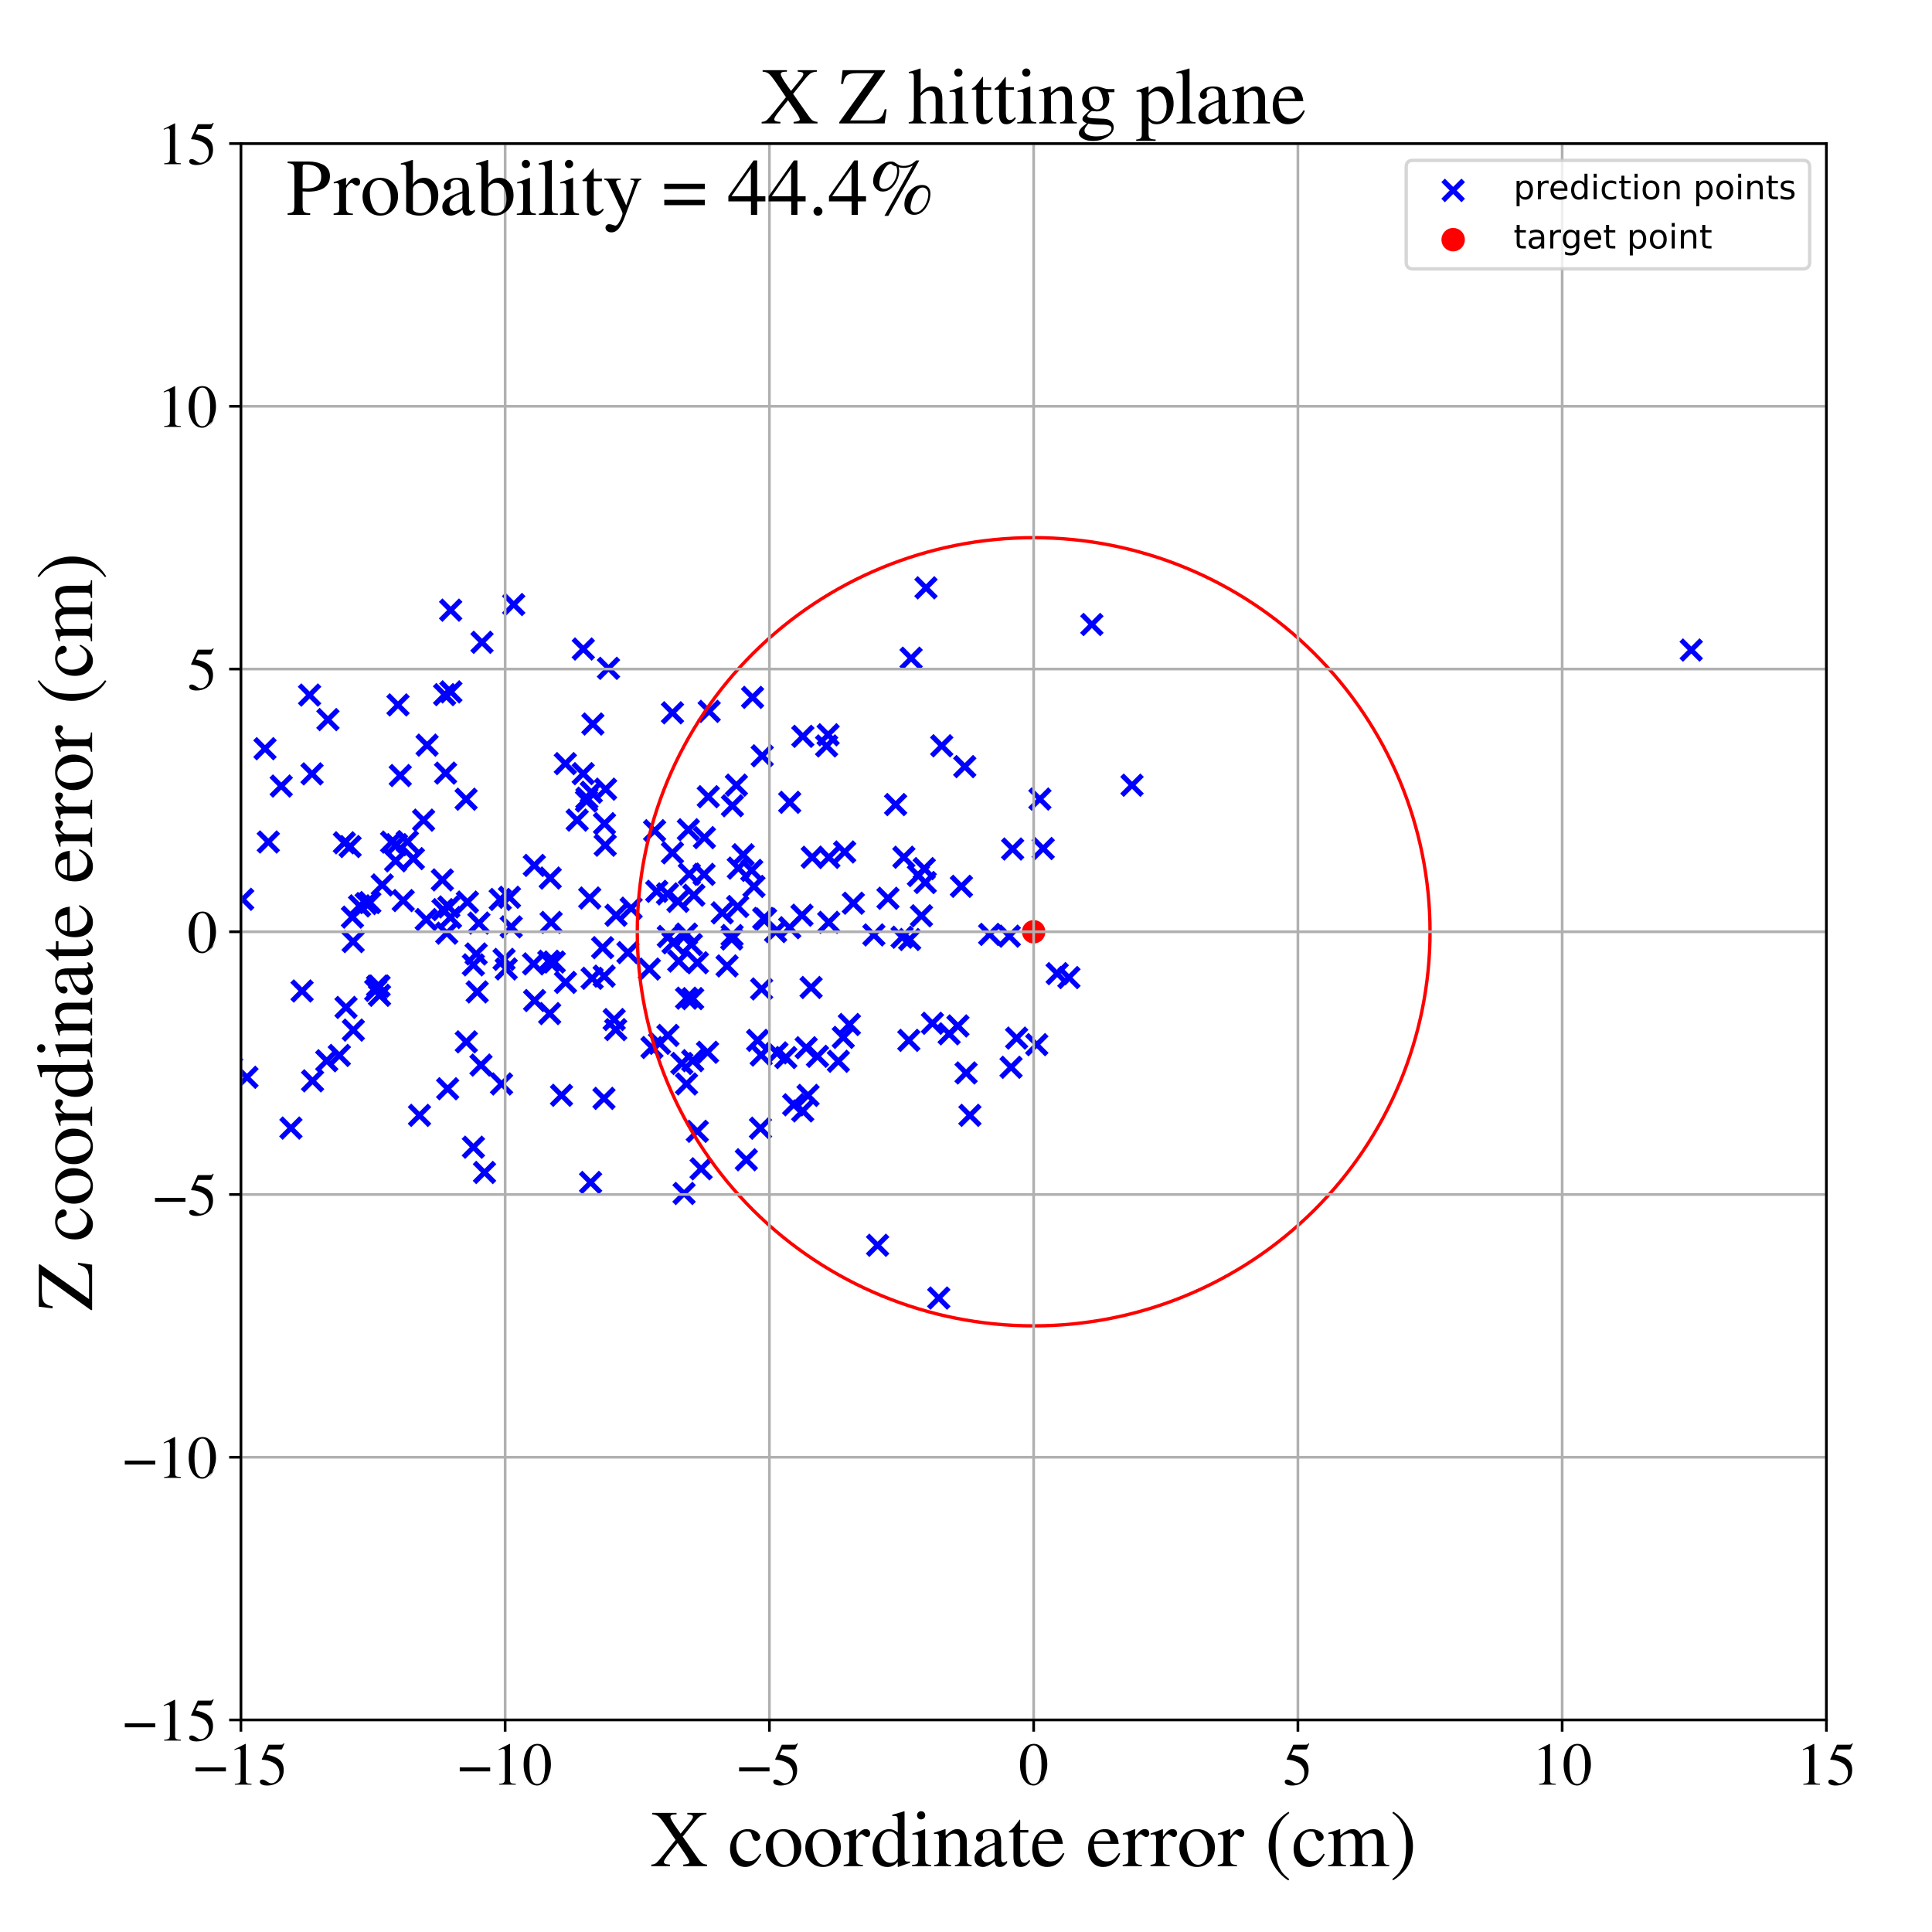<?xml version="1.0" encoding="utf-8" standalone="no"?>
<!DOCTYPE svg PUBLIC "-//W3C//DTD SVG 1.1//EN"
  "http://www.w3.org/Graphics/SVG/1.1/DTD/svg11.dtd">
<!-- Created with matplotlib (https://matplotlib.org/) -->
<svg height="576pt" version="1.1" viewBox="0 0 576 576" width="576pt" xmlns="http://www.w3.org/2000/svg" xmlns:xlink="http://www.w3.org/1999/xlink">
 <defs>
  <style type="text/css">
*{stroke-linecap:butt;stroke-linejoin:round;}
  </style>
 </defs>
 <g id="figure_1">
  <g id="patch_1">
   <path d="M 0 576 
L 576 576 
L 576 0 
L 0 0 
z
" style="fill:#ffffff;"/>
  </g>
  <g id="axes_1">
   <g id="patch_2">
    <path d="M 71.822 512.784 
L 544.52 512.784 
L 544.52 42.802 
L 71.822 42.802 
z
" style="fill:#ffffff;"/>
   </g>
   <g id="PathCollection_1">
    <defs>
     <path d="M -3 3 
L 3 -3 
M -3 -3 
L 3 3 
" id="m5b224a21d9" style="stroke:#0000ff;stroke-width:1.5;"/>
    </defs>
    <g clip-path="url(#pcc0e83dbc8)">
     <use style="fill:#0000ff;stroke:#0000ff;stroke-width:1.5;" x="113.148" xlink:href="#m5b224a21d9" y="296.744"/>
     <use style="fill:#0000ff;stroke:#0000ff;stroke-width:1.5;" x="133.195" xlink:href="#m5b224a21d9" y="278.21"/>
     <use style="fill:#0000ff;stroke:#0000ff;stroke-width:1.5;" x="105.282" xlink:href="#m5b224a21d9" y="280.717"/>
     <use style="fill:#0000ff;stroke:#0000ff;stroke-width:1.5;" x="195.795" xlink:href="#m5b224a21d9" y="265.737"/>
     <use style="fill:#0000ff;stroke:#0000ff;stroke-width:1.5;" x="206.112" xlink:href="#m5b224a21d9" y="281.607"/>
     <use style="fill:#0000ff;stroke:#0000ff;stroke-width:1.5;" x="225.871" xlink:href="#m5b224a21d9" y="310.167"/>
     <use style="fill:#0000ff;stroke:#0000ff;stroke-width:1.5;" x="226.938" xlink:href="#m5b224a21d9" y="314.553"/>
     <use style="fill:#0000ff;stroke:#0000ff;stroke-width:1.5;" x="251.829" xlink:href="#m5b224a21d9" y="254.006"/>
     <use style="fill:#0000ff;stroke:#0000ff;stroke-width:1.5;" x="200.484" xlink:href="#m5b224a21d9" y="254.265"/>
     <use style="fill:#0000ff;stroke:#0000ff;stroke-width:1.5;" x="117.939" xlink:href="#m5b224a21d9" y="256.644"/>
     <use style="fill:#0000ff;stroke:#0000ff;stroke-width:1.5;" x="227.247" xlink:href="#m5b224a21d9" y="225.34"/>
     <use style="fill:#0000ff;stroke:#0000ff;stroke-width:1.5;" x="202.357" xlink:href="#m5b224a21d9" y="286.531"/>
     <use style="fill:#0000ff;stroke:#0000ff;stroke-width:1.5;" x="118.657" xlink:href="#m5b224a21d9" y="210.158"/>
     <use style="fill:#0000ff;stroke:#0000ff;stroke-width:1.5;" x="159.085" xlink:href="#m5b224a21d9" y="287.37"/>
     <use style="fill:#0000ff;stroke:#0000ff;stroke-width:1.5;" x="231.23" xlink:href="#m5b224a21d9" y="277.741"/>
     <use style="fill:#0000ff;stroke:#0000ff;stroke-width:1.5;" x="141.133" xlink:href="#m5b224a21d9" y="287.656"/>
     <use style="fill:#0000ff;stroke:#0000ff;stroke-width:1.5;" x="72.356" xlink:href="#m5b224a21d9" y="268.116"/>
     <use style="fill:#0000ff;stroke:#0000ff;stroke-width:1.5;" x="125.067" xlink:href="#m5b224a21d9" y="332.53"/>
     <use style="fill:#0000ff;stroke:#0000ff;stroke-width:1.5;" x="194.376" xlink:href="#m5b224a21d9" y="312.298"/>
     <use style="fill:#0000ff;stroke:#0000ff;stroke-width:1.5;" x="107.207" xlink:href="#m5b224a21d9" y="270.073"/>
     <use style="fill:#0000ff;stroke:#0000ff;stroke-width:1.5;" x="199.004" xlink:href="#m5b224a21d9" y="266.502"/>
     <use style="fill:#0000ff;stroke:#0000ff;stroke-width:1.5;" x="226.722" xlink:href="#m5b224a21d9" y="336.358"/>
     <use style="fill:#0000ff;stroke:#0000ff;stroke-width:1.5;" x="54.471" xlink:href="#m5b224a21d9" y="255.073"/>
     <use style="fill:#0000ff;stroke:#0000ff;stroke-width:1.5;" x="126.287" xlink:href="#m5b224a21d9" y="244.521"/>
     <use style="fill:#0000ff;stroke:#0000ff;stroke-width:1.5;" x="143.705" xlink:href="#m5b224a21d9" y="191.496"/>
     <use style="fill:#0000ff;stroke:#0000ff;stroke-width:1.5;" x="199.253" xlink:href="#m5b224a21d9" y="279.205"/>
     <use style="fill:#0000ff;stroke:#0000ff;stroke-width:1.5;" x="165.249" xlink:href="#m5b224a21d9" y="286.818"/>
     <use style="fill:#0000ff;stroke:#0000ff;stroke-width:1.5;" x="211.434" xlink:href="#m5b224a21d9" y="212.086"/>
     <use style="fill:#0000ff;stroke:#0000ff;stroke-width:1.5;" x="315.182" xlink:href="#m5b224a21d9" y="290.277"/>
     <use style="fill:#0000ff;stroke:#0000ff;stroke-width:1.5;" x="228.231" xlink:href="#m5b224a21d9" y="274.001"/>
     <use style="fill:#0000ff;stroke:#0000ff;stroke-width:1.5;" x="289.167" xlink:href="#m5b224a21d9" y="332.524"/>
     <use style="fill:#0000ff;stroke:#0000ff;stroke-width:1.5;" x="195.156" xlink:href="#m5b224a21d9" y="247.655"/>
     <use style="fill:#0000ff;stroke:#0000ff;stroke-width:1.5;" x="235.438" xlink:href="#m5b224a21d9" y="239.203"/>
     <use style="fill:#0000ff;stroke:#0000ff;stroke-width:1.5;" x="215.331" xlink:href="#m5b224a21d9" y="272.158"/>
     <use style="fill:#0000ff;stroke:#0000ff;stroke-width:1.5;" x="270.954" xlink:href="#m5b224a21d9" y="310.173"/>
     <use style="fill:#0000ff;stroke:#0000ff;stroke-width:1.5;" x="105.347" xlink:href="#m5b224a21d9" y="307.114"/>
     <use style="fill:#0000ff;stroke:#0000ff;stroke-width:1.5;" x="101.167" xlink:href="#m5b224a21d9" y="314.662"/>
     <use style="fill:#0000ff;stroke:#0000ff;stroke-width:1.5;" x="176.285" xlink:href="#m5b224a21d9" y="236.192"/>
     <use style="fill:#0000ff;stroke:#0000ff;stroke-width:1.5;" x="199.138" xlink:href="#m5b224a21d9" y="308.694"/>
     <use style="fill:#0000ff;stroke:#0000ff;stroke-width:1.5;" x="141.142" xlink:href="#m5b224a21d9" y="342.025"/>
     <use style="fill:#0000ff;stroke:#0000ff;stroke-width:1.5;" x="133.802" xlink:href="#m5b224a21d9" y="270.395"/>
     <use style="fill:#0000ff;stroke:#0000ff;stroke-width:1.5;" x="109.17" xlink:href="#m5b224a21d9" y="269.383"/>
     <use style="fill:#0000ff;stroke:#0000ff;stroke-width:1.5;" x="246.893" xlink:href="#m5b224a21d9" y="219.064"/>
     <use style="fill:#0000ff;stroke:#0000ff;stroke-width:1.5;" x="277.99" xlink:href="#m5b224a21d9" y="305.078"/>
     <use style="fill:#0000ff;stroke:#0000ff;stroke-width:1.5;" x="206.515" xlink:href="#m5b224a21d9" y="316.224"/>
     <use style="fill:#0000ff;stroke:#0000ff;stroke-width:1.5;" x="174.863" xlink:href="#m5b224a21d9" y="238.789"/>
     <use style="fill:#0000ff;stroke:#0000ff;stroke-width:1.5;" x="142.266" xlink:href="#m5b224a21d9" y="295.728"/>
     <use style="fill:#0000ff;stroke:#0000ff;stroke-width:1.5;" x="92.297" xlink:href="#m5b224a21d9" y="207.223"/>
     <use style="fill:#0000ff;stroke:#0000ff;stroke-width:1.5;" x="180.066" xlink:href="#m5b224a21d9" y="327.468"/>
     <use style="fill:#0000ff;stroke:#0000ff;stroke-width:1.5;" x="288.028" xlink:href="#m5b224a21d9" y="319.884"/>
     <use style="fill:#0000ff;stroke:#0000ff;stroke-width:1.5;" x="196.637" xlink:href="#m5b224a21d9" y="311.058"/>
     <use style="fill:#0000ff;stroke:#0000ff;stroke-width:1.5;" x="59.557" xlink:href="#m5b224a21d9" y="277.132"/>
     <use style="fill:#0000ff;stroke:#0000ff;stroke-width:1.5;" x="271.199" xlink:href="#m5b224a21d9" y="280.098"/>
     <use style="fill:#0000ff;stroke:#0000ff;stroke-width:1.5;" x="69.069" xlink:href="#m5b224a21d9" y="318.377"/>
     <use style="fill:#0000ff;stroke:#0000ff;stroke-width:1.5;" x="183.566" xlink:href="#m5b224a21d9" y="306.969"/>
     <use style="fill:#0000ff;stroke:#0000ff;stroke-width:1.5;" x="325.52" xlink:href="#m5b224a21d9" y="186.187"/>
     <use style="fill:#0000ff;stroke:#0000ff;stroke-width:1.5;" x="275.847" xlink:href="#m5b224a21d9" y="263.11"/>
     <use style="fill:#0000ff;stroke:#0000ff;stroke-width:1.5;" x="79.005" xlink:href="#m5b224a21d9" y="223.215"/>
     <use style="fill:#0000ff;stroke:#0000ff;stroke-width:1.5;" x="-1" xlink:href="#m5b224a21d9" y="268.518"/>
     <use style="fill:#0000ff;stroke:#0000ff;stroke-width:1.5;" x="-1" xlink:href="#m5b224a21d9" y="284.577"/>
     <use style="fill:#0000ff;stroke:#0000ff;stroke-width:1.5;" x="132.08" xlink:href="#m5b224a21d9" y="271.199"/>
     <use style="fill:#0000ff;stroke:#0000ff;stroke-width:1.5;" x="113.957" xlink:href="#m5b224a21d9" y="263.844"/>
     <use style="fill:#0000ff;stroke:#0000ff;stroke-width:1.5;" x="246.442" xlink:href="#m5b224a21d9" y="222.391"/>
     <use style="fill:#0000ff;stroke:#0000ff;stroke-width:1.5;" x="32.696" xlink:href="#m5b224a21d9" y="237.311"/>
     <use style="fill:#0000ff;stroke:#0000ff;stroke-width:1.5;" x="240.91" xlink:href="#m5b224a21d9" y="326.575"/>
     <use style="fill:#0000ff;stroke:#0000ff;stroke-width:1.5;" x="311.019" xlink:href="#m5b224a21d9" y="252.976"/>
     <use style="fill:#0000ff;stroke:#0000ff;stroke-width:1.5;" x="204.693" xlink:href="#m5b224a21d9" y="297.595"/>
     <use style="fill:#0000ff;stroke:#0000ff;stroke-width:1.5;" x="105.074" xlink:href="#m5b224a21d9" y="273.428"/>
     <use style="fill:#0000ff;stroke:#0000ff;stroke-width:1.5;" x="138.961" xlink:href="#m5b224a21d9" y="238.277"/>
     <use style="fill:#0000ff;stroke:#0000ff;stroke-width:1.5;" x="239.353" xlink:href="#m5b224a21d9" y="219.528"/>
     <use style="fill:#0000ff;stroke:#0000ff;stroke-width:1.5;" x="37.551" xlink:href="#m5b224a21d9" y="245.149"/>
     <use style="fill:#0000ff;stroke:#0000ff;stroke-width:1.5;" x="206.86" xlink:href="#m5b224a21d9" y="266.896"/>
     <use style="fill:#0000ff;stroke:#0000ff;stroke-width:1.5;" x="227.064" xlink:href="#m5b224a21d9" y="294.838"/>
     <use style="fill:#0000ff;stroke:#0000ff;stroke-width:1.5;" x="62.451" xlink:href="#m5b224a21d9" y="238.201"/>
     <use style="fill:#0000ff;stroke:#0000ff;stroke-width:1.5;" x="163.623" xlink:href="#m5b224a21d9" y="286.575"/>
     <use style="fill:#0000ff;stroke:#0000ff;stroke-width:1.5;" x="275.55" xlink:href="#m5b224a21d9" y="258.965"/>
     <use style="fill:#0000ff;stroke:#0000ff;stroke-width:1.5;" x="179.665" xlink:href="#m5b224a21d9" y="282.534"/>
     <use style="fill:#0000ff;stroke:#0000ff;stroke-width:1.5;" x="180.553" xlink:href="#m5b224a21d9" y="235.281"/>
     <use style="fill:#0000ff;stroke:#0000ff;stroke-width:1.5;" x="337.5" xlink:href="#m5b224a21d9" y="234.098"/>
     <use style="fill:#0000ff;stroke:#0000ff;stroke-width:1.5;" x="64.575" xlink:href="#m5b224a21d9" y="224.339"/>
     <use style="fill:#0000ff;stroke:#0000ff;stroke-width:1.5;" x="218.14" xlink:href="#m5b224a21d9" y="279.958"/>
     <use style="fill:#0000ff;stroke:#0000ff;stroke-width:1.5;" x="132.556" xlink:href="#m5b224a21d9" y="207.097"/>
     <use style="fill:#0000ff;stroke:#0000ff;stroke-width:1.5;" x="60.717" xlink:href="#m5b224a21d9" y="313.574"/>
     <use style="fill:#0000ff;stroke:#0000ff;stroke-width:1.5;" x="93.185" xlink:href="#m5b224a21d9" y="322.237"/>
     <use style="fill:#0000ff;stroke:#0000ff;stroke-width:1.5;" x="132.844" xlink:href="#m5b224a21d9" y="230.491"/>
     <use style="fill:#0000ff;stroke:#0000ff;stroke-width:1.5;" x="65.363" xlink:href="#m5b224a21d9" y="316.956"/>
     <use style="fill:#0000ff;stroke:#0000ff;stroke-width:1.5;" x="139.025" xlink:href="#m5b224a21d9" y="310.618"/>
     <use style="fill:#0000ff;stroke:#0000ff;stroke-width:1.5;" x="210.942" xlink:href="#m5b224a21d9" y="313.722"/>
     <use style="fill:#0000ff;stroke:#0000ff;stroke-width:1.5;" x="134.426" xlink:href="#m5b224a21d9" y="206.272"/>
     <use style="fill:#0000ff;stroke:#0000ff;stroke-width:1.5;" x="267.018" xlink:href="#m5b224a21d9" y="239.869"/>
     <use style="fill:#0000ff;stroke:#0000ff;stroke-width:1.5;" x="139.352" xlink:href="#m5b224a21d9" y="268.94"/>
     <use style="fill:#0000ff;stroke:#0000ff;stroke-width:1.5;" x="22.656" xlink:href="#m5b224a21d9" y="234.743"/>
     <use style="fill:#0000ff;stroke:#0000ff;stroke-width:1.5;" x="203.943" xlink:href="#m5b224a21d9" y="355.813"/>
     <use style="fill:#0000ff;stroke:#0000ff;stroke-width:1.5;" x="-1" xlink:href="#m5b224a21d9" y="305.64"/>
     <use style="fill:#0000ff;stroke:#0000ff;stroke-width:1.5;" x="-1" xlink:href="#m5b224a21d9" y="293.366"/>
     <use style="fill:#0000ff;stroke:#0000ff;stroke-width:1.5;" x="121.449" xlink:href="#m5b224a21d9" y="250.955"/>
     <use style="fill:#0000ff;stroke:#0000ff;stroke-width:1.5;" x="144.449" xlink:href="#m5b224a21d9" y="349.555"/>
     <use style="fill:#0000ff;stroke:#0000ff;stroke-width:1.5;" x="301.902" xlink:href="#m5b224a21d9" y="253.125"/>
     <use style="fill:#0000ff;stroke:#0000ff;stroke-width:1.5;" x="176.758" xlink:href="#m5b224a21d9" y="215.854"/>
     <use style="fill:#0000ff;stroke:#0000ff;stroke-width:1.5;" x="251.412" xlink:href="#m5b224a21d9" y="309.28"/>
     <use style="fill:#0000ff;stroke:#0000ff;stroke-width:1.5;" x="231.632" xlink:href="#m5b224a21d9" y="313.906"/>
     <use style="fill:#0000ff;stroke:#0000ff;stroke-width:1.5;" x="295.05" xlink:href="#m5b224a21d9" y="278.573"/>
     <use style="fill:#0000ff;stroke:#0000ff;stroke-width:1.5;" x="221.562" xlink:href="#m5b224a21d9" y="254.846"/>
     <use style="fill:#0000ff;stroke:#0000ff;stroke-width:1.5;" x="167.41" xlink:href="#m5b224a21d9" y="326.552"/>
     <use style="fill:#0000ff;stroke:#0000ff;stroke-width:1.5;" x="50.035" xlink:href="#m5b224a21d9" y="271.047"/>
     <use style="fill:#0000ff;stroke:#0000ff;stroke-width:1.5;" x="52.405" xlink:href="#m5b224a21d9" y="264.259"/>
     <use style="fill:#0000ff;stroke:#0000ff;stroke-width:1.5;" x="224.775" xlink:href="#m5b224a21d9" y="264.275"/>
     <use style="fill:#0000ff;stroke:#0000ff;stroke-width:1.5;" x="282.974" xlink:href="#m5b224a21d9" y="308.219"/>
     <use style="fill:#0000ff;stroke:#0000ff;stroke-width:1.5;" x="63.648" xlink:href="#m5b224a21d9" y="239.577"/>
     <use style="fill:#0000ff;stroke:#0000ff;stroke-width:1.5;" x="57.19" xlink:href="#m5b224a21d9" y="248.013"/>
     <use style="fill:#0000ff;stroke:#0000ff;stroke-width:1.5;" x="254.413" xlink:href="#m5b224a21d9" y="269.282"/>
     <use style="fill:#0000ff;stroke:#0000ff;stroke-width:1.5;" x="180.119" xlink:href="#m5b224a21d9" y="291.02"/>
     <use style="fill:#0000ff;stroke:#0000ff;stroke-width:1.5;" x="152.415" xlink:href="#m5b224a21d9" y="276.335"/>
     <use style="fill:#0000ff;stroke:#0000ff;stroke-width:1.5;" x="103.161" xlink:href="#m5b224a21d9" y="300.355"/>
     <use style="fill:#0000ff;stroke:#0000ff;stroke-width:1.5;" x="200.488" xlink:href="#m5b224a21d9" y="212.514"/>
     <use style="fill:#0000ff;stroke:#0000ff;stroke-width:1.5;" x="120.215" xlink:href="#m5b224a21d9" y="268.491"/>
     <use style="fill:#0000ff;stroke:#0000ff;stroke-width:1.5;" x="202.123" xlink:href="#m5b224a21d9" y="268.729"/>
     <use style="fill:#0000ff;stroke:#0000ff;stroke-width:1.5;" x="300.903" xlink:href="#m5b224a21d9" y="279.106"/>
     <use style="fill:#0000ff;stroke:#0000ff;stroke-width:1.5;" x="133.461" xlink:href="#m5b224a21d9" y="324.592"/>
     <use style="fill:#0000ff;stroke:#0000ff;stroke-width:1.5;" x="45.887" xlink:href="#m5b224a21d9" y="249.87"/>
     <use style="fill:#0000ff;stroke:#0000ff;stroke-width:1.5;" x="235.441" xlink:href="#m5b224a21d9" y="276.586"/>
     <use style="fill:#0000ff;stroke:#0000ff;stroke-width:1.5;" x="175.825" xlink:href="#m5b224a21d9" y="267.726"/>
     <use style="fill:#0000ff;stroke:#0000ff;stroke-width:1.5;" x="153.153" xlink:href="#m5b224a21d9" y="180.231"/>
     <use style="fill:#0000ff;stroke:#0000ff;stroke-width:1.5;" x="142.778" xlink:href="#m5b224a21d9" y="275.197"/>
     <use style="fill:#0000ff;stroke:#0000ff;stroke-width:1.5;" x="149.134" xlink:href="#m5b224a21d9" y="268.155"/>
     <use style="fill:#0000ff;stroke:#0000ff;stroke-width:1.5;" x="180.224" xlink:href="#m5b224a21d9" y="245.56"/>
     <use style="fill:#0000ff;stroke:#0000ff;stroke-width:1.5;" x="240.349" xlink:href="#m5b224a21d9" y="312.368"/>
     <use style="fill:#0000ff;stroke:#0000ff;stroke-width:1.5;" x="113.028" xlink:href="#m5b224a21d9" y="293.981"/>
     <use style="fill:#0000ff;stroke:#0000ff;stroke-width:1.5;" x="68.302" xlink:href="#m5b224a21d9" y="290.232"/>
     <use style="fill:#0000ff;stroke:#0000ff;stroke-width:1.5;" x="141.96" xlink:href="#m5b224a21d9" y="284.411"/>
     <use style="fill:#0000ff;stroke:#0000ff;stroke-width:1.5;" x="168.551" xlink:href="#m5b224a21d9" y="227.667"/>
     <use style="fill:#0000ff;stroke:#0000ff;stroke-width:1.5;" x="172.088" xlink:href="#m5b224a21d9" y="244.5"/>
     <use style="fill:#0000ff;stroke:#0000ff;stroke-width:1.5;" x="97.408" xlink:href="#m5b224a21d9" y="316.253"/>
     <use style="fill:#0000ff;stroke:#0000ff;stroke-width:1.5;" x="102.672" xlink:href="#m5b224a21d9" y="251.265"/>
     <use style="fill:#0000ff;stroke:#0000ff;stroke-width:1.5;" x="168.592" xlink:href="#m5b224a21d9" y="292.889"/>
     <use style="fill:#0000ff;stroke:#0000ff;stroke-width:1.5;" x="110.256" xlink:href="#m5b224a21d9" y="269.089"/>
     <use style="fill:#0000ff;stroke:#0000ff;stroke-width:1.5;" x="219.543" xlink:href="#m5b224a21d9" y="234.079"/>
     <use style="fill:#0000ff;stroke:#0000ff;stroke-width:1.5;" x="73.626" xlink:href="#m5b224a21d9" y="321.181"/>
     <use style="fill:#0000ff;stroke:#0000ff;stroke-width:1.5;" x="183.109" xlink:href="#m5b224a21d9" y="303.968"/>
     <use style="fill:#0000ff;stroke:#0000ff;stroke-width:1.5;" x="2.661" xlink:href="#m5b224a21d9" y="327.99"/>
     <use style="fill:#0000ff;stroke:#0000ff;stroke-width:1.5;" x="127.068" xlink:href="#m5b224a21d9" y="274.155"/>
     <use style="fill:#0000ff;stroke:#0000ff;stroke-width:1.5;" x="261.643" xlink:href="#m5b224a21d9" y="371.263"/>
     <use style="fill:#0000ff;stroke:#0000ff;stroke-width:1.5;" x="176.535" xlink:href="#m5b224a21d9" y="291.667"/>
     <use style="fill:#0000ff;stroke:#0000ff;stroke-width:1.5;" x="204.647" xlink:href="#m5b224a21d9" y="278.485"/>
     <use style="fill:#0000ff;stroke:#0000ff;stroke-width:1.5;" x="504.221" xlink:href="#m5b224a21d9" y="193.802"/>
     <use style="fill:#0000ff;stroke:#0000ff;stroke-width:1.5;" x="209.915" xlink:href="#m5b224a21d9" y="260.682"/>
     <use style="fill:#0000ff;stroke:#0000ff;stroke-width:1.5;" x="180.435" xlink:href="#m5b224a21d9" y="251.989"/>
     <use style="fill:#0000ff;stroke:#0000ff;stroke-width:1.5;" x="219.93" xlink:href="#m5b224a21d9" y="270.257"/>
     <use style="fill:#0000ff;stroke:#0000ff;stroke-width:1.5;" x="216.764" xlink:href="#m5b224a21d9" y="287.975"/>
     <use style="fill:#0000ff;stroke:#0000ff;stroke-width:1.5;" x="90.061" xlink:href="#m5b224a21d9" y="295.452"/>
     <use style="fill:#0000ff;stroke:#0000ff;stroke-width:1.5;" x="-0.229" xlink:href="#m5b224a21d9" y="247.913"/>
     <use style="fill:#0000ff;stroke:#0000ff;stroke-width:1.5;" x="206.509" xlink:href="#m5b224a21d9" y="297.724"/>
     <use style="fill:#0000ff;stroke:#0000ff;stroke-width:1.5;" x="150.273" xlink:href="#m5b224a21d9" y="286.027"/>
     <use style="fill:#0000ff;stroke:#0000ff;stroke-width:1.5;" x="211.167" xlink:href="#m5b224a21d9" y="237.524"/>
     <use style="fill:#0000ff;stroke:#0000ff;stroke-width:1.5;" x="200.66" xlink:href="#m5b224a21d9" y="281.083"/>
     <use style="fill:#0000ff;stroke:#0000ff;stroke-width:1.5;" x="79.995" xlink:href="#m5b224a21d9" y="251.03"/>
     <use style="fill:#0000ff;stroke:#0000ff;stroke-width:1.5;" x="134.364" xlink:href="#m5b224a21d9" y="181.913"/>
     <use style="fill:#0000ff;stroke:#0000ff;stroke-width:1.5;" x="268.946" xlink:href="#m5b224a21d9" y="279.421"/>
     <use style="fill:#0000ff;stroke:#0000ff;stroke-width:1.5;" x="86.739" xlink:href="#m5b224a21d9" y="336.321"/>
     <use style="fill:#0000ff;stroke:#0000ff;stroke-width:1.5;" x="220.117" xlink:href="#m5b224a21d9" y="258.814"/>
     <use style="fill:#0000ff;stroke:#0000ff;stroke-width:1.5;" x="47.82" xlink:href="#m5b224a21d9" y="229.134"/>
     <use style="fill:#0000ff;stroke:#0000ff;stroke-width:1.5;" x="174.973" xlink:href="#m5b224a21d9" y="237.969"/>
     <use style="fill:#0000ff;stroke:#0000ff;stroke-width:1.5;" x="22.686" xlink:href="#m5b224a21d9" y="257.732"/>
     <use style="fill:#0000ff;stroke:#0000ff;stroke-width:1.5;" x="286.635" xlink:href="#m5b224a21d9" y="264.247"/>
     <use style="fill:#0000ff;stroke:#0000ff;stroke-width:1.5;" x="264.738" xlink:href="#m5b224a21d9" y="267.805"/>
     <use style="fill:#0000ff;stroke:#0000ff;stroke-width:1.5;" x="318.677" xlink:href="#m5b224a21d9" y="291.447"/>
     <use style="fill:#0000ff;stroke:#0000ff;stroke-width:1.5;" x="241.818" xlink:href="#m5b224a21d9" y="294.409"/>
     <use style="fill:#0000ff;stroke:#0000ff;stroke-width:1.5;" x="279.878" xlink:href="#m5b224a21d9" y="386.991"/>
     <use style="fill:#0000ff;stroke:#0000ff;stroke-width:1.5;" x="247.075" xlink:href="#m5b224a21d9" y="274.982"/>
     <use style="fill:#0000ff;stroke:#0000ff;stroke-width:1.5;" x="176.078" xlink:href="#m5b224a21d9" y="352.536"/>
     <use style="fill:#0000ff;stroke:#0000ff;stroke-width:1.5;" x="209.028" xlink:href="#m5b224a21d9" y="348.463"/>
     <use style="fill:#0000ff;stroke:#0000ff;stroke-width:1.5;" x="112.012" xlink:href="#m5b224a21d9" y="295.264"/>
     <use style="fill:#0000ff;stroke:#0000ff;stroke-width:1.5;" x="163.875" xlink:href="#m5b224a21d9" y="302.186"/>
     <use style="fill:#0000ff;stroke:#0000ff;stroke-width:1.5;" x="193.593" xlink:href="#m5b224a21d9" y="288.908"/>
     <use style="fill:#0000ff;stroke:#0000ff;stroke-width:1.5;" x="253.231" xlink:href="#m5b224a21d9" y="305.441"/>
     <use style="fill:#0000ff;stroke:#0000ff;stroke-width:1.5;" x="149.528" xlink:href="#m5b224a21d9" y="323.168"/>
     <use style="fill:#0000ff;stroke:#0000ff;stroke-width:1.5;" x="301.436" xlink:href="#m5b224a21d9" y="318.202"/>
     <use style="fill:#0000ff;stroke:#0000ff;stroke-width:1.5;" x="285.592" xlink:href="#m5b224a21d9" y="305.868"/>
     <use style="fill:#0000ff;stroke:#0000ff;stroke-width:1.5;" x="116.754" xlink:href="#m5b224a21d9" y="251.057"/>
     <use style="fill:#0000ff;stroke:#0000ff;stroke-width:1.5;" x="234.277" xlink:href="#m5b224a21d9" y="315.298"/>
     <use style="fill:#0000ff;stroke:#0000ff;stroke-width:1.5;" x="1.742" xlink:href="#m5b224a21d9" y="311.501"/>
     <use style="fill:#0000ff;stroke:#0000ff;stroke-width:1.5;" x="243.72" xlink:href="#m5b224a21d9" y="314.929"/>
     <use style="fill:#0000ff;stroke:#0000ff;stroke-width:1.5;" x="224.12" xlink:href="#m5b224a21d9" y="259.494"/>
     <use style="fill:#0000ff;stroke:#0000ff;stroke-width:1.5;" x="134.308" xlink:href="#m5b224a21d9" y="273.526"/>
     <use style="fill:#0000ff;stroke:#0000ff;stroke-width:1.5;" x="118.213" xlink:href="#m5b224a21d9" y="251.822"/>
     <use style="fill:#0000ff;stroke:#0000ff;stroke-width:1.5;" x="310.033" xlink:href="#m5b224a21d9" y="238.231"/>
     <use style="fill:#0000ff;stroke:#0000ff;stroke-width:1.5;" x="143.397" xlink:href="#m5b224a21d9" y="317.542"/>
     <use style="fill:#0000ff;stroke:#0000ff;stroke-width:1.5;" x="205.225" xlink:href="#m5b224a21d9" y="247.374"/>
     <use style="fill:#0000ff;stroke:#0000ff;stroke-width:1.5;" x="274.724" xlink:href="#m5b224a21d9" y="273.03"/>
     <use style="fill:#0000ff;stroke:#0000ff;stroke-width:1.5;" x="239.319" xlink:href="#m5b224a21d9" y="331.203"/>
     <use style="fill:#0000ff;stroke:#0000ff;stroke-width:1.5;" x="159.381" xlink:href="#m5b224a21d9" y="298.295"/>
     <use style="fill:#0000ff;stroke:#0000ff;stroke-width:1.5;" x="25.331" xlink:href="#m5b224a21d9" y="286.107"/>
     <use style="fill:#0000ff;stroke:#0000ff;stroke-width:1.5;" x="280.767" xlink:href="#m5b224a21d9" y="222.347"/>
     <use style="fill:#0000ff;stroke:#0000ff;stroke-width:1.5;" x="131.882" xlink:href="#m5b224a21d9" y="262.337"/>
     <use style="fill:#0000ff;stroke:#0000ff;stroke-width:1.5;" x="227.688" xlink:href="#m5b224a21d9" y="273.823"/>
     <use style="fill:#0000ff;stroke:#0000ff;stroke-width:1.5;" x="173.877" xlink:href="#m5b224a21d9" y="230.655"/>
     <use style="fill:#0000ff;stroke:#0000ff;stroke-width:1.5;" x="222.509" xlink:href="#m5b224a21d9" y="345.77"/>
     <use style="fill:#0000ff;stroke:#0000ff;stroke-width:1.5;" x="173.903" xlink:href="#m5b224a21d9" y="193.496"/>
     <use style="fill:#0000ff;stroke:#0000ff;stroke-width:1.5;" x="93.031" xlink:href="#m5b224a21d9" y="230.719"/>
     <use style="fill:#0000ff;stroke:#0000ff;stroke-width:1.5;" x="150.925" xlink:href="#m5b224a21d9" y="288.876"/>
     <use style="fill:#0000ff;stroke:#0000ff;stroke-width:1.5;" x="151.889" xlink:href="#m5b224a21d9" y="267.515"/>
     <use style="fill:#0000ff;stroke:#0000ff;stroke-width:1.5;" x="247.117" xlink:href="#m5b224a21d9" y="255.619"/>
     <use style="fill:#0000ff;stroke:#0000ff;stroke-width:1.5;" x="159.306" xlink:href="#m5b224a21d9" y="258.005"/>
     <use style="fill:#0000ff;stroke:#0000ff;stroke-width:1.5;" x="123.24" xlink:href="#m5b224a21d9" y="255.986"/>
     <use style="fill:#0000ff;stroke:#0000ff;stroke-width:1.5;" x="303.094" xlink:href="#m5b224a21d9" y="309.497"/>
     <use style="fill:#0000ff;stroke:#0000ff;stroke-width:1.5;" x="271.631" xlink:href="#m5b224a21d9" y="196.24"/>
     <use style="fill:#0000ff;stroke:#0000ff;stroke-width:1.5;" x="183.657" xlink:href="#m5b224a21d9" y="272.879"/>
     <use style="fill:#0000ff;stroke:#0000ff;stroke-width:1.5;" x="97.77" xlink:href="#m5b224a21d9" y="214.536"/>
     <use style="fill:#0000ff;stroke:#0000ff;stroke-width:1.5;" x="188.164" xlink:href="#m5b224a21d9" y="270.768"/>
     <use style="fill:#0000ff;stroke:#0000ff;stroke-width:1.5;" x="181.415" xlink:href="#m5b224a21d9" y="199.251"/>
     <use style="fill:#0000ff;stroke:#0000ff;stroke-width:1.5;" x="-1" xlink:href="#m5b224a21d9" y="276.489"/>
     <use style="fill:#0000ff;stroke:#0000ff;stroke-width:1.5;" x="-1" xlink:href="#m5b224a21d9" y="323.117"/>
     <use style="fill:#0000ff;stroke:#0000ff;stroke-width:1.5;" x="47.745" xlink:href="#m5b224a21d9" y="316.444"/>
     <use style="fill:#0000ff;stroke:#0000ff;stroke-width:1.5;" x="269.47" xlink:href="#m5b224a21d9" y="255.579"/>
     <use style="fill:#0000ff;stroke:#0000ff;stroke-width:1.5;" x="309.097" xlink:href="#m5b224a21d9" y="311.446"/>
     <use style="fill:#0000ff;stroke:#0000ff;stroke-width:1.5;" x="127.328" xlink:href="#m5b224a21d9" y="222.157"/>
     <use style="fill:#0000ff;stroke:#0000ff;stroke-width:1.5;" x="218.264" xlink:href="#m5b224a21d9" y="278.909"/>
     <use style="fill:#0000ff;stroke:#0000ff;stroke-width:1.5;" x="31.33" xlink:href="#m5b224a21d9" y="271.022"/>
     <use style="fill:#0000ff;stroke:#0000ff;stroke-width:1.5;" x="104.383" xlink:href="#m5b224a21d9" y="252.388"/>
     <use style="fill:#0000ff;stroke:#0000ff;stroke-width:1.5;" x="119.337" xlink:href="#m5b224a21d9" y="231.215"/>
     <use style="fill:#0000ff;stroke:#0000ff;stroke-width:1.5;" x="164.313" xlink:href="#m5b224a21d9" y="275.001"/>
     <use style="fill:#0000ff;stroke:#0000ff;stroke-width:1.5;" x="207.896" xlink:href="#m5b224a21d9" y="337.287"/>
     <use style="fill:#0000ff;stroke:#0000ff;stroke-width:1.5;" x="23.592" xlink:href="#m5b224a21d9" y="281.906"/>
     <use style="fill:#0000ff;stroke:#0000ff;stroke-width:1.5;" x="260.532" xlink:href="#m5b224a21d9" y="278.736"/>
     <use style="fill:#0000ff;stroke:#0000ff;stroke-width:1.5;" x="164.04" xlink:href="#m5b224a21d9" y="261.786"/>
     <use style="fill:#0000ff;stroke:#0000ff;stroke-width:1.5;" x="203.284" xlink:href="#m5b224a21d9" y="317.055"/>
     <use style="fill:#0000ff;stroke:#0000ff;stroke-width:1.5;" x="187.207" xlink:href="#m5b224a21d9" y="284.003"/>
     <use style="fill:#0000ff;stroke:#0000ff;stroke-width:1.5;" x="273.812" xlink:href="#m5b224a21d9" y="261.036"/>
     <use style="fill:#0000ff;stroke:#0000ff;stroke-width:1.5;" x="242.153" xlink:href="#m5b224a21d9" y="255.584"/>
     <use style="fill:#0000ff;stroke:#0000ff;stroke-width:1.5;" x="287.63" xlink:href="#m5b224a21d9" y="228.556"/>
     <use style="fill:#0000ff;stroke:#0000ff;stroke-width:1.5;" x="112.558" xlink:href="#m5b224a21d9" y="293.996"/>
     <use style="fill:#0000ff;stroke:#0000ff;stroke-width:1.5;" x="207.93" xlink:href="#m5b224a21d9" y="287.03"/>
     <use style="fill:#0000ff;stroke:#0000ff;stroke-width:1.5;" x="205.518" xlink:href="#m5b224a21d9" y="260.611"/>
     <use style="fill:#0000ff;stroke:#0000ff;stroke-width:1.5;" x="236.622" xlink:href="#m5b224a21d9" y="329.374"/>
     <use style="fill:#0000ff;stroke:#0000ff;stroke-width:1.5;" x="83.849" xlink:href="#m5b224a21d9" y="234.354"/>
     <use style="fill:#0000ff;stroke:#0000ff;stroke-width:1.5;" x="204.676" xlink:href="#m5b224a21d9" y="323.165"/>
     <use style="fill:#0000ff;stroke:#0000ff;stroke-width:1.5;" x="249.946" xlink:href="#m5b224a21d9" y="316.407"/>
     <use style="fill:#0000ff;stroke:#0000ff;stroke-width:1.5;" x="239.101" xlink:href="#m5b224a21d9" y="272.862"/>
     <use style="fill:#0000ff;stroke:#0000ff;stroke-width:1.5;" x="276.071" xlink:href="#m5b224a21d9" y="175.253"/>
     <use style="fill:#0000ff;stroke:#0000ff;stroke-width:1.5;" x="210.004" xlink:href="#m5b224a21d9" y="249.73"/>
     <use style="fill:#0000ff;stroke:#0000ff;stroke-width:1.5;" x="218.364" xlink:href="#m5b224a21d9" y="240.219"/>
     <use style="fill:#0000ff;stroke:#0000ff;stroke-width:1.5;" x="224.365" xlink:href="#m5b224a21d9" y="207.914"/>
    </g>
   </g>
   <g id="PathCollection_2">
    <defs>
     <path d="M 0 3 
C 0.796 3 1.559 2.684 2.121 2.121 
C 2.684 1.559 3 0.796 3 0 
C 3 -0.796 2.684 -1.559 2.121 -2.121 
C 1.559 -2.684 0.796 -3 0 -3 
C -0.796 -3 -1.559 -2.684 -2.121 -2.121 
C -2.684 -1.559 -3 -0.796 -3 0 
C -3 0.796 -2.684 1.559 -2.121 2.121 
C -1.559 2.684 -0.796 3 0 3 
z
" id="mac7392ed67" style="stroke:#ff0000;"/>
    </defs>
    <g clip-path="url(#pcc0e83dbc8)">
     <use style="fill:#ff0000;stroke:#ff0000;" x="308.171" xlink:href="#mac7392ed67" y="277.793"/>
    </g>
   </g>
   <g id="patch_3">
    <path clip-path="url(#pcc0e83dbc8)" d="M 308.171 395.288 
C 339.511 395.288 369.572 382.908 391.733 360.875 
C 413.894 338.841 426.346 308.953 426.346 277.793 
C 426.346 246.633 413.894 216.745 391.733 194.711 
C 369.572 172.677 339.511 160.297 308.171 160.297 
C 276.831 160.297 246.77 172.677 224.609 194.711 
C 202.448 216.745 189.997 246.633 189.997 277.793 
C 189.997 308.953 202.448 338.841 224.609 360.875 
C 246.77 382.908 276.831 395.288 308.171 395.288 
z
" style="fill:none;stroke:#ff0000;stroke-linejoin:miter;"/>
   </g>
   <g id="matplotlib.axis_1">
    <g id="xtick_1">
     <g id="line2d_1">
      <path clip-path="url(#pcc0e83dbc8)" d="M 71.822 512.784 
L 71.822 42.802 
" style="fill:none;stroke:#b0b0b0;stroke-linecap:square;stroke-width:0.8;"/>
     </g>
     <g id="line2d_2">
      <defs>
       <path d="M 0 0 
L 0 3.5 
" id="m0b28b7c97f" style="stroke:#000000;stroke-width:0.8;"/>
      </defs>
      <g>
       <use style="stroke:#000000;stroke-width:0.8;" x="71.822" xlink:href="#m0b28b7c97f" y="512.784"/>
      </g>
     </g>
     <g id="text_1">
      <!-- −15 -->
      <defs>
       <path d="M 3 22 
L 3 28.594 
L 53.406 28.594 
L 53.406 22 
z
" id="FreeSerif-8722"/>
       <path d="M 18.297 59.297 
Q 16.5 59.297 11.094 57.094 
L 11.094 58.5 
L 29.094 67.594 
L 29.906 67.406 
L 29.906 7.406 
Q 29.906 3.797 31.703 2.688 
Q 33.5 1.594 39.406 1.5 
L 39.406 0 
L 11.797 0 
L 11.797 1.5 
Q 17.406 1.703 19.344 3.141 
Q 21.297 4.594 21.297 9.297 
L 21.297 54.594 
Q 21.297 59.297 18.297 59.297 
z
" id="FreeSerif-49"/>
       <path d="M 35.703 19.406 
Q 35.703 24.703 33.344 28.797 
Q 31 32.906 27.641 35.156 
Q 24.297 37.406 20.141 38.844 
Q 16 40.297 12.953 40.75 
Q 9.906 41.203 7.594 41.203 
Q 6.406 41.203 6.406 42 
Q 6.406 42.297 6.5 42.5 
L 17.406 66.203 
L 38.297 66.203 
Q 39.906 66.203 40.844 66.703 
Q 41.797 67.203 42.906 68.797 
L 43.797 68.094 
L 40 59.203 
Q 39.594 58.297 37.703 58.297 
L 18.094 58.297 
L 13.906 49.797 
Q 28.5 47.203 35.594 41.344 
Q 42.703 35.5 42.703 24.203 
Q 42.703 18.297 40.844 13.688 
Q 39 9.094 36.141 6.297 
Q 33.297 3.5 29.547 1.703 
Q 25.797 -0.094 22.344 -0.75 
Q 18.906 -1.406 15.406 -1.406 
Q 9.797 -1.406 6.5 0.25 
Q 3.203 1.906 3.203 4.797 
Q 3.203 8.5 7.5 8.5 
Q 10.297 8.5 14.75 5.391 
Q 19.203 2.297 21.797 2.297 
Q 27.703 2.297 31.703 7.25 
Q 35.703 12.203 35.703 19.406 
z
" id="FreeSerif-53"/>
      </defs>
      <g transform="translate(57.746 532.077)scale(0.18 -0.18)">
       <use xlink:href="#FreeSerif-8722"/>
       <use x="56.4" xlink:href="#FreeSerif-49"/>
       <use x="106.4" xlink:href="#FreeSerif-53"/>
      </g>
     </g>
    </g>
    <g id="xtick_2">
     <g id="line2d_3">
      <path clip-path="url(#pcc0e83dbc8)" d="M 150.605 512.784 
L 150.605 42.802 
" style="fill:none;stroke:#b0b0b0;stroke-linecap:square;stroke-width:0.8;"/>
     </g>
     <g id="line2d_4">
      <g>
       <use style="stroke:#000000;stroke-width:0.8;" x="150.605" xlink:href="#m0b28b7c97f" y="512.784"/>
      </g>
     </g>
     <g id="text_2">
      <!-- −10 -->
      <defs>
       <path d="M 47.594 17.797 
Q 35.203 -1.406 25 -1.406 
Q 14.797 -1.406 8.594 8.391 
Q 2.406 18.203 2.406 33.594 
Q 2.406 48.094 8.594 57.844 
Q 14.797 67.594 25.406 67.594 
Q 35.203 67.594 41.391 58 
Q 47.594 48.406 47.594 33 
Q 47.594 17.797 35.203 -1.406 
z
M 25.094 65 
Q 12 65 12 32.703 
Q 12 1.203 25 1.203 
Q 38 1.203 38 32.797 
Q 38 48.5 34.703 56.75 
Q 31.406 65 25.094 65 
z
" id="FreeSerif-48"/>
      </defs>
      <g transform="translate(136.529 532.077)scale(0.18 -0.18)">
       <use xlink:href="#FreeSerif-8722"/>
       <use x="56.4" xlink:href="#FreeSerif-49"/>
       <use x="106.4" xlink:href="#FreeSerif-48"/>
      </g>
     </g>
    </g>
    <g id="xtick_3">
     <g id="line2d_5">
      <path clip-path="url(#pcc0e83dbc8)" d="M 229.388 512.784 
L 229.388 42.802 
" style="fill:none;stroke:#b0b0b0;stroke-linecap:square;stroke-width:0.8;"/>
     </g>
     <g id="line2d_6">
      <g>
       <use style="stroke:#000000;stroke-width:0.8;" x="229.388" xlink:href="#m0b28b7c97f" y="512.784"/>
      </g>
     </g>
     <g id="text_3">
      <!-- −5 -->
      <g transform="translate(219.812 532.077)scale(0.18 -0.18)">
       <use xlink:href="#FreeSerif-8722"/>
       <use x="56.4" xlink:href="#FreeSerif-53"/>
      </g>
     </g>
    </g>
    <g id="xtick_4">
     <g id="line2d_7">
      <path clip-path="url(#pcc0e83dbc8)" d="M 308.171 512.784 
L 308.171 42.802 
" style="fill:none;stroke:#b0b0b0;stroke-linecap:square;stroke-width:0.8;"/>
     </g>
     <g id="line2d_8">
      <g>
       <use style="stroke:#000000;stroke-width:0.8;" x="308.171" xlink:href="#m0b28b7c97f" y="512.784"/>
      </g>
     </g>
     <g id="text_4">
      <!-- 0 -->
      <g transform="translate(303.671 532.077)scale(0.18 -0.18)">
       <use xlink:href="#FreeSerif-48"/>
      </g>
     </g>
    </g>
    <g id="xtick_5">
     <g id="line2d_9">
      <path clip-path="url(#pcc0e83dbc8)" d="M 386.954 512.784 
L 386.954 42.802 
" style="fill:none;stroke:#b0b0b0;stroke-linecap:square;stroke-width:0.8;"/>
     </g>
     <g id="line2d_10">
      <g>
       <use style="stroke:#000000;stroke-width:0.8;" x="386.954" xlink:href="#m0b28b7c97f" y="512.784"/>
      </g>
     </g>
     <g id="text_5">
      <!-- 5 -->
      <g transform="translate(382.454 532.077)scale(0.18 -0.18)">
       <use xlink:href="#FreeSerif-53"/>
      </g>
     </g>
    </g>
    <g id="xtick_6">
     <g id="line2d_11">
      <path clip-path="url(#pcc0e83dbc8)" d="M 465.737 512.784 
L 465.737 42.802 
" style="fill:none;stroke:#b0b0b0;stroke-linecap:square;stroke-width:0.8;"/>
     </g>
     <g id="line2d_12">
      <g>
       <use style="stroke:#000000;stroke-width:0.8;" x="465.737" xlink:href="#m0b28b7c97f" y="512.784"/>
      </g>
     </g>
     <g id="text_6">
      <!-- 10 -->
      <g transform="translate(456.737 532.077)scale(0.18 -0.18)">
       <use xlink:href="#FreeSerif-49"/>
       <use x="50" xlink:href="#FreeSerif-48"/>
      </g>
     </g>
    </g>
    <g id="xtick_7">
     <g id="line2d_13">
      <path clip-path="url(#pcc0e83dbc8)" d="M 544.52 512.784 
L 544.52 42.802 
" style="fill:none;stroke:#b0b0b0;stroke-linecap:square;stroke-width:0.8;"/>
     </g>
     <g id="line2d_14">
      <g>
       <use style="stroke:#000000;stroke-width:0.8;" x="544.52" xlink:href="#m0b28b7c97f" y="512.784"/>
      </g>
     </g>
     <g id="text_7">
      <!-- 15 -->
      <g transform="translate(535.52 532.077)scale(0.18 -0.18)">
       <use xlink:href="#FreeSerif-49"/>
       <use x="50" xlink:href="#FreeSerif-53"/>
      </g>
     </g>
    </g>
    <g id="text_8">
     <!-- X coordinate error (cm) -->
     <defs>
      <path d="M 69.594 66.203 
L 69.594 64.297 
Q 64.703 64 62.047 62.344 
Q 59.406 60.703 54.703 54.906 
L 40.094 36.703 
L 59.297 9.297 
Q 62.297 5 64.297 3.703 
Q 66.297 2.406 70.406 1.906 
L 70.406 0 
L 40.703 0 
L 40.703 1.906 
Q 44.797 2.297 46.594 2.938 
Q 48.406 3.594 48.406 5 
Q 48.406 7.203 43.297 14.797 
L 33.797 28.797 
L 21.906 14 
Q 16.703 7.5 16.703 5.406 
Q 16.703 3.703 18.297 2.953 
Q 19.906 2.203 24.297 1.906 
L 24.297 0 
L 1 0 
L 1 1.906 
Q 4.906 2.203 7 3.797 
Q 9.094 5.406 15.5 13.297 
L 31.203 32.594 
L 20.297 48.594 
Q 13.297 58.906 10.25 61.5 
Q 7.203 64.094 2.203 64.297 
L 2.203 66.203 
L 32.406 66.203 
L 32.406 64.297 
L 29.594 64.203 
Q 24.797 64.094 24.797 61.297 
Q 24.797 58.094 33.297 46.297 
L 37.5 40.406 
L 48.797 54.203 
Q 52.797 59.203 52.797 61.094 
Q 52.797 62.797 51.344 63.438 
Q 49.906 64.094 45.797 64.297 
L 45.797 66.203 
z
" id="FreeSerif-88"/>
      <path id="FreeSerif-32"/>
      <path d="M 2.5 21.297 
Q 2.5 32.406 9.047 39.203 
Q 15.594 46 24.406 46 
Q 30.703 46 35.25 42.953 
Q 39.797 39.906 39.797 35.703 
Q 39.797 34 38.391 32.75 
Q 37 31.5 35 31.5 
Q 31.594 31.5 30.297 36.094 
L 29.703 38.297 
Q 28.906 41.094 27.703 42.094 
Q 26.5 43.094 23.797 43.094 
Q 17.703 43.094 13.953 38.25 
Q 10.203 33.406 10.203 25.703 
Q 10.203 17.094 14.547 11.641 
Q 18.906 6.203 25.703 6.203 
Q 30 6.203 33.094 8.25 
Q 36.203 10.297 39.797 15.594 
L 41.203 14.703 
Q 40.203 12.703 39.453 11.391 
Q 38.703 10.094 36.75 7.5 
Q 34.797 4.906 32.891 3.297 
Q 31 1.703 27.891 0.344 
Q 24.797 -1 21.5 -1 
Q 13.203 -1 7.844 5.25 
Q 2.5 11.5 2.5 21.297 
z
" id="FreeSerif-99"/>
      <path d="M 24.594 46 
Q 34.203 46 40.391 39.594 
Q 46.594 33.203 46.594 23.406 
Q 46.594 13 40.188 6 
Q 33.797 -1 24.391 -1 
Q 15 -1 8.75 5.75 
Q 2.5 12.5 2.5 22.594 
Q 2.5 32.906 8.641 39.453 
Q 14.797 46 24.594 46 
z
M 11.5 27.5 
Q 11.5 16.797 15.391 9.297 
Q 19.297 1.797 25.594 1.797 
Q 31.203 1.797 34.391 6.594 
Q 37.594 11.406 37.594 19.906 
Q 37.594 30.203 33.594 36.703 
Q 29.594 43.203 23.297 43.203 
Q 18 43.203 14.75 38.891 
Q 11.5 34.594 11.5 27.5 
z
" id="FreeSerif-111"/>
      <path d="M 30.094 36.203 
Q 28.594 36.203 26.391 37.953 
Q 24.203 39.703 23.5 39.703 
Q 21.5 39.703 19 36.797 
Q 16.5 33.906 16.5 31.5 
L 16.5 9 
Q 16.5 4.703 18.203 3.203 
Q 19.906 1.703 25 1.5 
L 25 0 
L 1 0 
L 1 1.5 
Q 5.797 2.406 6.938 3.5 
Q 8.094 4.594 8.094 8.406 
L 8.094 33.406 
Q 8.094 36.703 7.344 38.047 
Q 6.594 39.406 4.703 39.406 
Q 3.094 39.406 1.203 39 
L 1.203 40.594 
Q 9.203 43.203 16 46 
L 16.5 45.797 
L 16.5 36.594 
Q 20.203 41.906 22.797 43.953 
Q 25.406 46 28.5 46 
Q 31.094 46 32.547 44.594 
Q 34 43.203 34 40.703 
Q 34 38.594 32.953 37.391 
Q 31.906 36.203 30.094 36.203 
z
" id="FreeSerif-114"/>
      <path d="M 34.203 -1 
L 33.797 -0.703 
L 33.797 5.703 
Q 29 -1 21 -1 
Q 12.703 -1 7.594 4.953 
Q 2.5 10.906 2.5 20.5 
Q 2.5 31.094 8.594 38.547 
Q 14.703 46 23.297 46 
Q 28.703 46 33.797 41.703 
L 33.797 57.297 
Q 33.797 60.406 32.891 61.406 
Q 32 62.406 29.203 62.406 
Q 27.797 62.406 27 62.297 
L 27 63.906 
Q 36.094 66.297 41.703 68.297 
L 42.203 68.094 
L 42.203 11.406 
Q 42.203 7.906 43.047 6.797 
Q 43.906 5.703 46.594 5.703 
Q 47.094 5.703 48.906 5.797 
L 48.906 4.203 
z
M 24.906 4.203 
Q 28.703 4.203 31.25 6.344 
Q 33.797 8.5 33.797 10.203 
L 33.797 33.203 
Q 33.797 37.203 30.688 40.203 
Q 27.594 43.203 23.594 43.203 
Q 17.906 43.203 14.5 38.094 
Q 11.094 33 11.094 24.5 
Q 11.094 15.297 14.891 9.75 
Q 18.703 4.203 24.906 4.203 
z
" id="FreeSerif-100"/>
      <path d="M 6.203 39.297 
Q 4 39.297 2 39 
L 2 40.5 
Q 9 42.5 17.5 46 
L 17.906 45.703 
L 17.906 10.203 
Q 17.906 4.797 19.156 3.344 
Q 20.406 1.906 25.297 1.5 
L 25.297 0 
L 1.594 0 
L 1.594 1.5 
Q 6.797 1.797 8.141 3.297 
Q 9.5 4.797 9.5 10.203 
L 9.5 33.406 
Q 9.5 36.703 8.75 38 
Q 8 39.297 6.203 39.297 
z
M 12.797 68.297 
Q 15 68.297 16.5 66.797 
Q 18 65.297 18 63.203 
Q 18 61 16.5 59.547 
Q 15 58.094 12.797 58.094 
Q 10.703 58.094 9.25 59.594 
Q 7.797 61.094 7.797 63.188 
Q 7.797 65.297 9.297 66.797 
Q 10.797 68.297 12.797 68.297 
z
" id="FreeSerif-105"/>
      <path d="M 1 39.797 
L 1 41.5 
Q 8.406 43.703 14.797 46 
L 15.5 45.797 
L 15.5 37.906 
Q 20.594 42.703 23.547 44.344 
Q 26.5 46 30 46 
Q 35.5 46 38.641 42.047 
Q 41.797 38.094 41.797 31 
L 41.797 8.094 
Q 41.797 4.406 43 3.156 
Q 44.203 1.906 47.906 1.5 
L 47.906 0 
L 27.094 0 
L 27.094 1.5 
Q 30.906 1.797 32.156 3.5 
Q 33.406 5.203 33.406 9.906 
L 33.406 30.797 
Q 33.406 40.5 26.094 40.5 
Q 23.594 40.5 21.5 39.344 
Q 19.406 38.203 15.797 34.797 
L 15.797 6.703 
Q 15.797 4 17.188 2.891 
Q 18.594 1.797 22.406 1.5 
L 22.406 0 
L 1.203 0 
L 1.203 1.5 
Q 5 1.797 6.203 3.25 
Q 7.406 4.703 7.406 9 
L 7.406 33.797 
Q 7.406 37.5 6.594 38.844 
Q 5.797 40.203 3.703 40.203 
Q 1.797 40.203 1 39.797 
z
" id="FreeSerif-110"/>
      <path d="M 2.5 9.703 
Q 2.5 11.5 2.891 13.047 
Q 3.297 14.594 4.297 15.938 
Q 5.297 17.297 6.188 18.391 
Q 7.094 19.5 8.891 20.641 
Q 10.703 21.797 11.891 22.547 
Q 13.094 23.297 15.547 24.344 
Q 18 25.406 19.297 25.953 
Q 20.594 26.5 23.391 27.594 
Q 26.203 28.703 27.5 29.203 
L 27.5 35.297 
Q 27.5 43.594 19.906 43.594 
Q 16.906 43.594 14.797 42.141 
Q 12.703 40.703 12.703 38.703 
Q 12.703 37.906 12.953 36.5 
Q 13.203 35.094 13.203 34.703 
Q 13.203 33 11.844 31.75 
Q 10.5 30.5 8.703 30.5 
Q 7 30.5 5.703 31.797 
Q 4.406 33.094 4.406 34.797 
Q 4.406 39.5 9.25 42.75 
Q 14.094 46 21.203 46 
Q 29.406 46 32.5 42.047 
Q 35.594 38.094 35.594 30 
L 35.594 10.5 
Q 35.594 7.203 36.25 5.953 
Q 36.906 4.703 38.594 4.703 
Q 40.703 4.703 43 6.594 
L 43 4 
Q 40.406 1.094 38.453 0.047 
Q 36.5 -1 34 -1 
Q 30.906 -1 29.453 0.703 
Q 28 2.406 27.594 6.297 
Q 19 -1 13 -1 
Q 8.406 -1 5.453 2 
Q 2.5 5 2.5 9.703 
z
M 27.5 12.297 
L 27.5 26.797 
Q 18.5 23.5 14.891 20.391 
Q 11.297 17.297 11.297 12.906 
Q 11.297 8.797 13.297 6.797 
Q 15.297 4.797 17.594 4.797 
Q 21 4.797 24.906 7.094 
Q 26.5 8 27 9 
Q 27.5 10 27.5 12.297 
z
" id="FreeSerif-97"/>
      <path d="M 25.906 45 
L 25.906 41.797 
L 15.797 41.797 
L 15.797 13.203 
Q 15.797 8.5 17 6.344 
Q 18.203 4.203 21 4.203 
Q 24.094 4.203 27 7.703 
L 28.297 6.594 
Q 23.5 -1 16.297 -1 
Q 7.406 -1 7.406 11.703 
L 7.406 41.797 
L 2.094 41.797 
Q 1.703 42.094 1.703 42.5 
Q 1.703 43 2 43.297 
Q 2.297 43.594 3.141 44.141 
Q 4 44.703 5.203 45.641 
Q 6.406 46.594 8.5 49.094 
Q 10.594 51.594 13.094 55.094 
Q 14.703 57.406 15.094 57.906 
Q 15.797 57.906 15.797 56.594 
L 15.797 45 
z
" id="FreeSerif-116"/>
      <path d="M 9.703 27.703 
Q 9.906 21.406 11.406 16.844 
Q 12.906 12.297 15.297 10.047 
Q 17.703 7.797 20.141 6.844 
Q 22.594 5.906 25.297 5.906 
Q 30.094 5.906 33.641 8.297 
Q 37.203 10.703 40.797 16.406 
L 42.406 15.703 
Q 39.297 7.594 33.797 3.297 
Q 28.297 -1 21.203 -1 
Q 12.594 -1 7.547 5.047 
Q 2.5 11.094 2.5 21.406 
Q 2.5 32.5 8.344 39.25 
Q 14.203 46 23.406 46 
Q 31 46 35.203 41.453 
Q 39.406 36.906 40.5 27.703 
z
M 9.906 30.906 
L 30.297 30.906 
Q 29.297 37.406 27.188 39.906 
Q 25.094 42.406 20.5 42.406 
Q 11.5 42.406 9.906 30.906 
z
" id="FreeSerif-101"/>
      <path d="M 29.203 -17.703 
Q 26.594 -16.094 23.797 -13.844 
Q 21 -11.594 17.453 -7.594 
Q 13.906 -3.594 11.203 0.953 
Q 8.5 5.5 6.641 11.891 
Q 4.797 18.297 4.797 25.203 
Q 4.797 32.406 6.641 38.844 
Q 8.5 45.297 11 49.547 
Q 13.5 53.797 17.344 57.75 
Q 21.203 61.703 23.703 63.594 
Q 26.203 65.5 29.5 67.594 
L 30.406 66 
Q 26 62.406 23.297 59.5 
Q 20.594 56.594 18.094 51.938 
Q 15.594 47.297 14.5 40.844 
Q 13.406 34.406 13.406 25.5 
Q 13.406 16.203 14.5 9.5 
Q 15.594 2.797 18.094 -1.953 
Q 20.594 -6.703 23.297 -9.703 
Q 26 -12.703 30.406 -16.094 
z
" id="FreeSerif-40"/>
      <path d="M 1.297 39.797 
L 1.297 41.5 
Q 8.5 43.5 15.297 46 
L 16 45.797 
L 16 38.297 
Q 22.203 43 25.203 44.5 
Q 28.203 46 31.5 46 
Q 39.406 46 42.094 37.594 
Q 49.906 46 58.406 46 
Q 70 46 70 28.203 
L 70 7.594 
Q 70 2 74.297 1.703 
L 76.906 1.5 
L 76.906 0 
L 55 0 
L 55 1.5 
Q 59.406 2 60.5 3.203 
Q 61.594 4.406 61.594 8.703 
L 61.594 29.797 
Q 61.594 36 60 38.391 
Q 58.406 40.797 54.094 40.797 
Q 47.5 40.797 43.203 34.703 
L 43.203 9.5 
Q 43.203 4.797 44.641 3.188 
Q 46.094 1.594 50.406 1.5 
L 50.406 0 
L 28 0 
L 28 1.5 
Q 32.297 1.797 33.547 3.094 
Q 34.797 4.406 34.797 8.594 
L 34.797 30.297 
Q 34.797 40.797 28.203 40.797 
Q 25.406 40.797 21.953 39.391 
Q 18.5 38 16.406 34.906 
L 16.406 6.703 
Q 16.406 3.797 17.797 2.75 
Q 19.203 1.703 23.203 1.5 
L 23.203 0 
L 1 0 
L 1 1.5 
Q 5.203 1.594 6.594 3 
Q 8 4.406 8 8.5 
L 8 33.797 
Q 8 37.406 7.25 38.797 
Q 6.5 40.203 4.5 40.203 
Q 3 40.203 1.297 39.797 
z
" id="FreeSerif-109"/>
      <path d="M 4.047 67.703 
Q 6.656 66.094 9.453 63.844 
Q 12.25 61.594 15.797 57.594 
Q 19.344 53.594 22.047 49.047 
Q 24.75 44.5 26.594 38.094 
Q 28.453 31.703 28.453 24.797 
Q 28.453 17.594 26.594 11.141 
Q 24.75 4.703 22.25 0.453 
Q 19.75 -3.797 15.891 -7.75 
Q 12.047 -11.703 9.547 -13.594 
Q 7.047 -15.5 3.75 -17.594 
L 2.844 -16 
Q 7.25 -12.406 9.953 -9.5 
Q 12.656 -6.594 15.156 -1.938 
Q 17.656 2.703 18.75 9.141 
Q 19.844 15.594 19.844 24.5 
Q 19.844 33.797 18.75 40.5 
Q 17.656 47.203 15.156 51.953 
Q 12.656 56.703 9.953 59.703 
Q 7.25 62.703 2.844 66.094 
z
" id="FreeSerif-41"/>
     </defs>
     <g transform="translate(193.922 556.375)scale(0.24 -0.24)">
      <use xlink:href="#FreeSerif-88"/>
      <use x="71.4" xlink:href="#FreeSerif-32"/>
      <use x="96.4" xlink:href="#FreeSerif-99"/>
      <use x="140.784" xlink:href="#FreeSerif-111"/>
      <use x="189.884" xlink:href="#FreeSerif-111"/>
      <use x="238.969" xlink:href="#FreeSerif-114"/>
      <use x="273.453" xlink:href="#FreeSerif-100"/>
      <use x="323.353" xlink:href="#FreeSerif-105"/>
      <use x="351.137" xlink:href="#FreeSerif-110"/>
      <use x="400.037" xlink:href="#FreeSerif-97"/>
      <use x="443.522" xlink:href="#FreeSerif-116"/>
      <use x="471.822" xlink:href="#FreeSerif-101"/>
      <use x="516.222" xlink:href="#FreeSerif-32"/>
      <use x="541.222" xlink:href="#FreeSerif-101"/>
      <use x="585.606" xlink:href="#FreeSerif-114"/>
      <use x="620.106" xlink:href="#FreeSerif-114"/>
      <use x="654.59" xlink:href="#FreeSerif-111"/>
      <use x="703.675" xlink:href="#FreeSerif-114"/>
      <use x="738.175" xlink:href="#FreeSerif-32"/>
      <use x="763.175" xlink:href="#FreeSerif-40"/>
      <use x="796.475" xlink:href="#FreeSerif-99"/>
      <use x="840.859" xlink:href="#FreeSerif-109"/>
      <use x="918.759" xlink:href="#FreeSerif-41"/>
     </g>
    </g>
   </g>
   <g id="matplotlib.axis_2">
    <g id="ytick_1">
     <g id="line2d_15">
      <path clip-path="url(#pcc0e83dbc8)" d="M 71.822 512.784 
L 544.52 512.784 
" style="fill:none;stroke:#b0b0b0;stroke-linecap:square;stroke-width:0.8;"/>
     </g>
     <g id="line2d_16">
      <defs>
       <path d="M 0 0 
L -3.5 0 
" id="m9220b3da96" style="stroke:#000000;stroke-width:0.8;"/>
      </defs>
      <g>
       <use style="stroke:#000000;stroke-width:0.8;" x="71.822" xlink:href="#m9220b3da96" y="512.784"/>
      </g>
     </g>
     <g id="text_9">
      <!-- −15 -->
      <g transform="translate(36.669 518.931)scale(0.18 -0.18)">
       <use xlink:href="#FreeSerif-8722"/>
       <use x="56.4" xlink:href="#FreeSerif-49"/>
       <use x="106.4" xlink:href="#FreeSerif-53"/>
      </g>
     </g>
    </g>
    <g id="ytick_2">
     <g id="line2d_17">
      <path clip-path="url(#pcc0e83dbc8)" d="M 71.822 434.454 
L 544.52 434.454 
" style="fill:none;stroke:#b0b0b0;stroke-linecap:square;stroke-width:0.8;"/>
     </g>
     <g id="line2d_18">
      <g>
       <use style="stroke:#000000;stroke-width:0.8;" x="71.822" xlink:href="#m9220b3da96" y="434.454"/>
      </g>
     </g>
     <g id="text_10">
      <!-- −10 -->
      <g transform="translate(36.669 440.6)scale(0.18 -0.18)">
       <use xlink:href="#FreeSerif-8722"/>
       <use x="56.4" xlink:href="#FreeSerif-49"/>
       <use x="106.4" xlink:href="#FreeSerif-48"/>
      </g>
     </g>
    </g>
    <g id="ytick_3">
     <g id="line2d_19">
      <path clip-path="url(#pcc0e83dbc8)" d="M 71.822 356.123 
L 544.52 356.123 
" style="fill:none;stroke:#b0b0b0;stroke-linecap:square;stroke-width:0.8;"/>
     </g>
     <g id="line2d_20">
      <g>
       <use style="stroke:#000000;stroke-width:0.8;" x="71.822" xlink:href="#m9220b3da96" y="356.123"/>
      </g>
     </g>
     <g id="text_11">
      <!-- −5 -->
      <g transform="translate(45.669 362.27)scale(0.18 -0.18)">
       <use xlink:href="#FreeSerif-8722"/>
       <use x="56.4" xlink:href="#FreeSerif-53"/>
      </g>
     </g>
    </g>
    <g id="ytick_4">
     <g id="line2d_21">
      <path clip-path="url(#pcc0e83dbc8)" d="M 71.822 277.793 
L 544.52 277.793 
" style="fill:none;stroke:#b0b0b0;stroke-linecap:square;stroke-width:0.8;"/>
     </g>
     <g id="line2d_22">
      <g>
       <use style="stroke:#000000;stroke-width:0.8;" x="71.822" xlink:href="#m9220b3da96" y="277.793"/>
      </g>
     </g>
     <g id="text_12">
      <!-- 0 -->
      <g transform="translate(55.822 283.94)scale(0.18 -0.18)">
       <use xlink:href="#FreeSerif-48"/>
      </g>
     </g>
    </g>
    <g id="ytick_5">
     <g id="line2d_23">
      <path clip-path="url(#pcc0e83dbc8)" d="M 71.822 199.462 
L 544.52 199.462 
" style="fill:none;stroke:#b0b0b0;stroke-linecap:square;stroke-width:0.8;"/>
     </g>
     <g id="line2d_24">
      <g>
       <use style="stroke:#000000;stroke-width:0.8;" x="71.822" xlink:href="#m9220b3da96" y="199.462"/>
      </g>
     </g>
     <g id="text_13">
      <!-- 5 -->
      <g transform="translate(55.822 205.609)scale(0.18 -0.18)">
       <use xlink:href="#FreeSerif-53"/>
      </g>
     </g>
    </g>
    <g id="ytick_6">
     <g id="line2d_25">
      <path clip-path="url(#pcc0e83dbc8)" d="M 71.822 121.132 
L 544.52 121.132 
" style="fill:none;stroke:#b0b0b0;stroke-linecap:square;stroke-width:0.8;"/>
     </g>
     <g id="line2d_26">
      <g>
       <use style="stroke:#000000;stroke-width:0.8;" x="71.822" xlink:href="#m9220b3da96" y="121.132"/>
      </g>
     </g>
     <g id="text_14">
      <!-- 10 -->
      <g transform="translate(46.822 127.279)scale(0.18 -0.18)">
       <use xlink:href="#FreeSerif-49"/>
       <use x="50" xlink:href="#FreeSerif-48"/>
      </g>
     </g>
    </g>
    <g id="ytick_7">
     <g id="line2d_27">
      <path clip-path="url(#pcc0e83dbc8)" d="M 71.822 42.802 
L 544.52 42.802 
" style="fill:none;stroke:#b0b0b0;stroke-linecap:square;stroke-width:0.8;"/>
     </g>
     <g id="line2d_28">
      <g>
       <use style="stroke:#000000;stroke-width:0.8;" x="71.822" xlink:href="#m9220b3da96" y="42.802"/>
      </g>
     </g>
     <g id="text_15">
      <!-- 15 -->
      <g transform="translate(46.822 48.948)scale(0.18 -0.18)">
       <use xlink:href="#FreeSerif-49"/>
       <use x="50" xlink:href="#FreeSerif-53"/>
      </g>
     </g>
    </g>
    <g id="text_16">
     <!-- Z coordinate error (cm) -->
     <defs>
      <path d="M 40.297 3.797 
Q 43.094 3.797 45.391 4.297 
Q 47.703 4.797 49.25 5.297 
Q 50.797 5.797 52.141 7.188 
Q 53.5 8.594 54.141 9.297 
Q 54.797 10 55.594 12.047 
Q 56.406 14.094 56.594 14.688 
Q 56.797 15.297 57.5 17.594 
L 59.797 17.594 
L 57.406 0 
L 1 0 
L 1 1.5 
L 44.703 62.406 
L 22.594 62.406 
Q 17.5 62.406 14.203 61.406 
Q 10.906 60.406 9.25 58.203 
Q 7.594 56 7 54.203 
Q 6.406 52.406 5.797 49.094 
L 3.203 49.094 
L 5.203 66.203 
L 57.797 66.203 
L 57.797 64.703 
L 14.594 3.797 
z
" id="FreeSerif-90"/>
     </defs>
     <g transform="translate(27.46 390.829)rotate(-90)scale(0.24 -0.24)">
      <use xlink:href="#FreeSerif-90"/>
      <use x="61.3" xlink:href="#FreeSerif-32"/>
      <use x="86.3" xlink:href="#FreeSerif-99"/>
      <use x="130.684" xlink:href="#FreeSerif-111"/>
      <use x="179.784" xlink:href="#FreeSerif-111"/>
      <use x="228.869" xlink:href="#FreeSerif-114"/>
      <use x="263.353" xlink:href="#FreeSerif-100"/>
      <use x="313.253" xlink:href="#FreeSerif-105"/>
      <use x="341.037" xlink:href="#FreeSerif-110"/>
      <use x="389.937" xlink:href="#FreeSerif-97"/>
      <use x="433.422" xlink:href="#FreeSerif-116"/>
      <use x="461.722" xlink:href="#FreeSerif-101"/>
      <use x="506.122" xlink:href="#FreeSerif-32"/>
      <use x="531.122" xlink:href="#FreeSerif-101"/>
      <use x="575.506" xlink:href="#FreeSerif-114"/>
      <use x="610.006" xlink:href="#FreeSerif-114"/>
      <use x="644.49" xlink:href="#FreeSerif-111"/>
      <use x="693.575" xlink:href="#FreeSerif-114"/>
      <use x="728.075" xlink:href="#FreeSerif-32"/>
      <use x="753.075" xlink:href="#FreeSerif-40"/>
      <use x="786.375" xlink:href="#FreeSerif-99"/>
      <use x="830.759" xlink:href="#FreeSerif-109"/>
      <use x="908.659" xlink:href="#FreeSerif-41"/>
     </g>
    </g>
   </g>
   <g id="patch_4">
    <path d="M 71.822 512.784 
L 71.822 42.802 
" style="fill:none;stroke:#000000;stroke-linecap:square;stroke-linejoin:miter;stroke-width:0.8;"/>
   </g>
   <g id="patch_5">
    <path d="M 544.52 512.784 
L 544.52 42.802 
" style="fill:none;stroke:#000000;stroke-linecap:square;stroke-linejoin:miter;stroke-width:0.8;"/>
   </g>
   <g id="patch_6">
    <path d="M 71.822 512.784 
L 544.52 512.784 
" style="fill:none;stroke:#000000;stroke-linecap:square;stroke-linejoin:miter;stroke-width:0.8;"/>
   </g>
   <g id="patch_7">
    <path d="M 71.822 42.802 
L 544.52 42.802 
" style="fill:none;stroke:#000000;stroke-linecap:square;stroke-linejoin:miter;stroke-width:0.8;"/>
   </g>
   <g id="text_17">
    <!-- Probability = 44.4% -->
    <defs>
     <path d="M 54.094 48.094 
Q 54.094 45.5 53.5 43.094 
Q 52.906 40.703 51.156 38 
Q 49.406 35.297 46.5 33.344 
Q 43.594 31.406 38.594 30.094 
Q 33.594 28.797 27 28.797 
Q 24 28.797 20.094 29.094 
L 20.094 10.906 
Q 20.094 5.406 21.844 3.75 
Q 23.594 2.094 29.5 1.906 
L 29.5 0 
L 1.5 0 
L 1.5 1.906 
Q 7.203 2.406 8.547 4.047 
Q 9.906 5.703 9.906 12 
L 9.906 55.297 
Q 9.906 60.703 8.5 62.203 
Q 7.094 63.703 1.5 64.297 
L 1.5 66.203 
L 27.906 66.203 
Q 32.406 66.203 36.594 65.344 
Q 40.797 64.5 44.938 62.594 
Q 49.094 60.703 51.594 57 
Q 54.094 53.297 54.094 48.094 
z
M 20.094 59.094 
L 20.094 33.094 
Q 23.594 32.797 25.797 32.797 
Q 43.203 32.797 43.203 47.5 
Q 43.203 55.203 38.391 58.844 
Q 33.594 62.5 23.5 62.5 
Q 21.5 62.5 20.797 61.797 
Q 20.094 61.094 20.094 59.094 
z
" id="FreeSerif-80"/>
     <path d="M 16 68.094 
L 16 37.5 
Q 17.5 41.203 21.391 43.594 
Q 25.297 46 29.906 46 
Q 37.406 46 42.453 39.75 
Q 47.5 33.5 47.5 24.297 
Q 47.5 13.594 40.75 6.297 
Q 34 -1 24.094 -1 
Q 18.094 -1 12.844 1.047 
Q 7.594 3.094 7.594 5.406 
L 7.594 57.297 
Q 7.594 60.406 6.641 61.406 
Q 5.703 62.406 2.703 62.406 
Q 1.594 62.406 1 62.297 
L 1 63.906 
Q 8.703 65.797 15.5 68.297 
z
M 16 32.203 
L 16 7 
Q 16 5.094 18.891 3.641 
Q 21.797 2.203 25.703 2.203 
Q 31.906 2.203 35.297 6.797 
Q 38.703 11.406 38.703 19.703 
Q 38.703 28.797 35.25 34.25 
Q 31.797 39.703 25.906 39.703 
Q 22 39.703 19 37.391 
Q 16 35.094 16 32.203 
z
" id="FreeSerif-98"/>
     <path d="M 1 62.297 
L 1 63.906 
Q 10.906 66.297 16.906 68.297 
L 17.297 68.094 
L 17.297 8.406 
Q 17.297 4.297 18.641 3.047 
Q 20 1.797 24.797 1.5 
L 24.797 0 
L 1.203 0 
L 1.203 1.5 
Q 5.906 1.906 7.406 3.297 
Q 8.906 4.703 8.906 8.703 
L 8.906 56.406 
Q 8.906 59.906 8 61.203 
Q 7.094 62.5 4.703 62.5 
Q 2.703 62.5 1 62.297 
z
" id="FreeSerif-108"/>
     <path d="M 14.203 -13.406 
Q 17 -13.406 20.094 -7.203 
Q 23.203 -1 23.203 1.906 
Q 23.203 3.203 18.797 12 
L 5.594 40.406 
Q 4.406 43 0.5 43.594 
L 0.5 45 
L 21.094 45 
L 21.094 43.5 
Q 17.906 43.406 16.594 42.797 
Q 15.297 42.203 15.297 40.797 
Q 15.297 39.297 16.297 37 
L 27.797 11.703 
L 37.5 39.297 
Q 37.906 40.203 37.906 41 
Q 37.906 43.5 33.094 43.5 
L 33.094 45 
L 46.594 45 
L 46.594 43.5 
Q 44.797 43.297 43.75 42.344 
Q 42.703 41.406 41.797 39 
L 26.406 -1.797 
Q 22.406 -12.594 18.453 -17.188 
Q 14.5 -21.797 9.5 -21.797 
Q 6.297 -21.797 4.188 -20.141 
Q 2.094 -18.5 2.094 -16 
Q 2.094 -14.203 3.391 -12.891 
Q 4.703 -11.594 6.406 -11.594 
Q 8.594 -11.594 11.094 -12.5 
Q 13.594 -13.406 14.203 -13.406 
z
" id="FreeSerif-121"/>
     <path d="M 53.406 38.594 
L 53.406 32 
L 3 32 
L 3 38.594 
z
M 53.406 18.594 
L 53.406 12 
L 3 12 
L 3 18.594 
z
" id="FreeSerif-61"/>
     <path d="M 47.203 23.094 
L 47.203 16.703 
L 37 16.703 
L 37 0 
L 29.297 0 
L 29.297 16.703 
L 1.203 16.703 
L 1.203 23.094 
L 32.594 67.594 
L 37 67.594 
L 37 23.094 
z
M 29.203 23.094 
L 29.203 57.406 
L 5.203 23.094 
z
" id="FreeSerif-52"/>
     <path d="M 12.5 10 
Q 14.797 10 16.438 8.297 
Q 18.094 6.594 18.094 4.297 
Q 18.094 2.094 16.391 0.5 
Q 14.703 -1.094 12.406 -1.094 
Q 10.203 -1.094 8.594 0.5 
Q 7 2.094 7 4.297 
Q 7 6.594 8.641 8.297 
Q 10.297 10 12.5 10 
z
" id="FreeSerif-46"/>
     <path d="M 66.906 37.094 
Q 71.797 37.094 74.5 34.297 
Q 77.203 31.5 77.203 26.406 
Q 77.203 20.594 74.891 14.891 
Q 72.594 9.203 68.594 5.094 
Q 63.5 0 56.906 0 
Q 51.5 0 48.203 3.547 
Q 44.906 7.094 44.906 12.906 
Q 44.906 22.297 51.656 29.688 
Q 58.406 37.094 66.906 37.094 
z
M 58.594 3 
Q 62.906 3 66.703 6.797 
Q 70.5 10.594 72.547 15.844 
Q 74.594 21.094 74.594 25.906 
Q 74.594 29.203 72.547 31.547 
Q 70.5 33.906 67.594 33.906 
Q 63 33.906 59.297 28.703 
Q 55.594 23.5 54.047 18.047 
Q 52.5 12.594 52.5 9.406 
Q 52.5 6.594 54.203 4.797 
Q 55.906 3 58.594 3 
z
M 28.203 66.203 
Q 31.297 66.203 33.188 64.844 
Q 35.094 63.5 37.438 62.141 
Q 39.797 60.797 43.906 60.797 
Q 48.594 60.797 52.047 62.297 
Q 55.5 63.797 59.5 67.594 
L 63.406 67.594 
L 24.906 -1.297 
L 20.094 -1.297 
L 55.203 61.297 
Q 50 58.297 44.203 58.297 
Q 40.297 58.297 37.703 59.297 
Q 38.406 56.797 38.406 54.906 
Q 38.406 45.594 32.453 37.25 
Q 26.5 28.906 17.906 28.906 
Q 13 28.906 9.547 32.656 
Q 6.094 36.406 6.094 41.594 
Q 6.094 51.094 12.844 58.641 
Q 19.594 66.203 28.203 66.203 
z
M 28.203 63.203 
Q 23.406 63.203 18.547 54.453 
Q 13.703 45.703 13.703 38.406 
Q 13.703 35.703 15.344 34 
Q 17 32.297 19.594 32.297 
Q 25.703 32.297 30.797 39.438 
Q 35.906 46.594 35.906 55.094 
Q 35.906 57 35 60 
Q 33 60.5 31.641 61.141 
Q 30.297 61.797 29.844 62.188 
Q 29.406 62.594 29 62.891 
Q 28.594 63.203 28.203 63.203 
z
" id="FreeSerif-37"/>
    </defs>
    <g transform="translate(85.393 64.048)scale(0.24 -0.24)">
     <use xlink:href="#FreeSerif-80"/>
     <use x="57.584" xlink:href="#FreeSerif-114"/>
     <use x="92.069" xlink:href="#FreeSerif-111"/>
     <use x="141.153" xlink:href="#FreeSerif-98"/>
     <use x="191.153" xlink:href="#FreeSerif-97"/>
     <use x="234.637" xlink:href="#FreeSerif-98"/>
     <use x="284.622" xlink:href="#FreeSerif-105"/>
     <use x="312.406" xlink:href="#FreeSerif-108"/>
     <use x="338.206" xlink:href="#FreeSerif-105"/>
     <use x="365.975" xlink:href="#FreeSerif-116"/>
     <use x="394.275" xlink:href="#FreeSerif-121"/>
     <use x="441.375" xlink:href="#FreeSerif-32"/>
     <use x="466.375" xlink:href="#FreeSerif-61"/>
     <use x="522.775" xlink:href="#FreeSerif-32"/>
     <use x="547.775" xlink:href="#FreeSerif-52"/>
     <use x="597.775" xlink:href="#FreeSerif-52"/>
     <use x="647.775" xlink:href="#FreeSerif-46"/>
     <use x="672.775" xlink:href="#FreeSerif-52"/>
     <use x="722.775" xlink:href="#FreeSerif-37"/>
    </g>
   </g>
   <g id="text_18">
    <!-- X Z hitting plane -->
    <defs>
     <path d="M 15.797 34.297 
L 15.797 10.203 
Q 15.797 5 17 3.5 
Q 18.203 2 22.594 1.5 
L 22.594 0 
L 1 0 
L 1 1.5 
Q 5.297 2.094 6.344 3.5 
Q 7.406 4.906 7.406 10.203 
L 7.406 57.297 
Q 7.406 60.5 6.547 61.5 
Q 5.703 62.5 2.797 62.5 
Q 2.094 62.5 1.094 62.297 
L 1.094 63.906 
Q 8.203 65.797 15.297 68.297 
L 15.797 68 
L 15.797 37.594 
Q 19.203 42.094 22.641 44.047 
Q 26.094 46 30.5 46 
Q 42.797 46 42.797 30.094 
L 42.797 10.203 
Q 42.797 5 43.75 3.641 
Q 44.703 2.297 48.797 1.5 
L 48.797 0 
L 27.594 0 
L 27.594 1.5 
Q 31.906 1.906 33.156 3.5 
Q 34.406 5.094 34.406 10.203 
L 34.406 30 
Q 34.406 40.594 26.906 40.594 
Q 24 40.594 21.453 39.141 
Q 18.906 37.703 15.797 34.297 
z
" id="FreeSerif-104"/>
     <path d="M 6 5.406 
Q 6 7.297 7.344 8.891 
Q 8.703 10.5 14.906 16.297 
Q 9.906 18.797 7.75 21.891 
Q 5.594 25 5.594 29.703 
Q 5.594 36.5 10.438 41.25 
Q 15.297 46 22.297 46 
Q 26.203 46 30.641 44.344 
Q 35.094 42.703 38 42.703 
L 45.703 42.703 
L 45.703 38.797 
L 37.406 38.797 
Q 39.297 34.5 39.297 30.406 
Q 39.297 23.5 34.641 19.203 
Q 30 14.906 23.703 14.906 
Q 22.5 14.906 18 15.406 
Q 16 14.797 14 12.688 
Q 12 10.594 12 9.094 
Q 12 6.703 19.797 6.406 
L 32.703 5.797 
Q 38.203 5.594 41.5 2.688 
Q 44.797 -0.203 44.797 -4.906 
Q 44.797 -12.094 36.547 -16.938 
Q 28.297 -21.797 18.797 -21.797 
Q 11.703 -21.797 6.594 -18.938 
Q 1.5 -16.094 1.5 -12.094 
Q 1.5 -9.297 3.75 -6.547 
Q 6 -3.797 11.297 0.094 
Q 8.203 1.594 7.094 2.688 
Q 6 3.797 6 5.406 
z
M 13.406 -0.203 
Q 10.297 -3.906 9.391 -5.5 
Q 8.5 -7.094 8.5 -8.797 
Q 8.5 -12.094 12.5 -14.094 
Q 16.5 -16.094 23.094 -16.094 
Q 31.594 -16.094 36.797 -13.391 
Q 42 -10.703 42 -6.406 
Q 42 -3.703 39.203 -2.594 
Q 36.406 -1.5 29.594 -1.5 
Q 19.5 -1.5 13.406 -0.203 
z
M 31.594 26.5 
Q 31.594 28.203 31.188 30.594 
Q 30.797 33 29.797 36.047 
Q 28.797 39.094 26.594 41.141 
Q 24.406 43.203 21.297 43.203 
Q 17.797 43.203 15.844 40.703 
Q 13.906 38.203 13.906 33.797 
Q 13.906 25.203 17.094 21.297 
Q 20.297 17.406 24.094 17.406 
Q 27.594 17.406 29.594 19.844 
Q 31.594 22.297 31.594 26.5 
z
" id="FreeSerif-103"/>
     <path d="M 1.406 39.297 
L 1.406 40.906 
Q 7.703 42.797 15.797 46 
L 16.406 45.797 
L 16.406 38.094 
Q 22.797 46 30.797 46 
Q 38.094 46 42.797 40 
Q 47.5 34 47.5 24.703 
Q 47.5 13.797 41.453 6.391 
Q 35.406 -1 26.5 -1 
Q 23.297 -1 21.141 -0.094 
Q 19 0.797 16.406 3.297 
L 16.406 -12.406 
Q 16.406 -17.094 18 -18.438 
Q 19.594 -19.797 25.203 -19.906 
L 25.203 -21.703 
L 1 -21.703 
L 1 -20 
Q 5.406 -19.594 6.703 -18.297 
Q 8 -17 8 -13.094 
L 8 33.703 
Q 8 37.203 7.203 38.297 
Q 6.406 39.406 3.906 39.406 
Q 2.297 39.406 1.406 39.297 
z
M 16.406 33.406 
L 16.406 8.797 
Q 16.406 6.594 19.844 4.391 
Q 23.297 2.203 26.797 2.203 
Q 32.203 2.203 35.547 7.344 
Q 38.906 12.5 38.906 20.797 
Q 38.906 29.5 35.547 34.75 
Q 32.203 40 26.594 40 
Q 23.094 40 19.75 37.797 
Q 16.406 35.594 16.406 33.406 
z
" id="FreeSerif-112"/>
    </defs>
    <g transform="translate(226.832 36.802)scale(0.24 -0.24)">
     <use xlink:href="#FreeSerif-88"/>
     <use x="71.4" xlink:href="#FreeSerif-32"/>
     <use x="96.4" xlink:href="#FreeSerif-90"/>
     <use x="157.7" xlink:href="#FreeSerif-32"/>
     <use x="182.7" xlink:href="#FreeSerif-104"/>
     <use x="232.5" xlink:href="#FreeSerif-105"/>
     <use x="260.269" xlink:href="#FreeSerif-116"/>
     <use x="288.569" xlink:href="#FreeSerif-116"/>
     <use x="316.869" xlink:href="#FreeSerif-105"/>
     <use x="344.653" xlink:href="#FreeSerif-110"/>
     <use x="393.553" xlink:href="#FreeSerif-103"/>
     <use x="440.253" xlink:href="#FreeSerif-32"/>
     <use x="465.253" xlink:href="#FreeSerif-112"/>
     <use x="515.237" xlink:href="#FreeSerif-108"/>
     <use x="541.037" xlink:href="#FreeSerif-97"/>
     <use x="584.537" xlink:href="#FreeSerif-110"/>
     <use x="633.422" xlink:href="#FreeSerif-101"/>
    </g>
   </g>
   <g id="legend_1">
    <g id="patch_8">
     <path d="M 421.24 80.158 
L 537.52 80.158 
Q 539.52 80.158 539.52 78.158 
L 539.52 49.802 
Q 539.52 47.802 537.52 47.802 
L 421.24 47.802 
Q 419.24 47.802 419.24 49.802 
L 419.24 78.158 
Q 419.24 80.158 421.24 80.158 
z
" style="fill:#ffffff;opacity:0.8;stroke:#cccccc;stroke-linejoin:miter;"/>
    </g>
    <g id="PathCollection_3">
     <g>
      <use style="fill:#0000ff;stroke:#0000ff;stroke-width:1.5;" x="433.24" xlink:href="#m5b224a21d9" y="56.775"/>
     </g>
    </g>
    <g id="text_19">
     <!-- prediction points -->
     <defs>
      <path d="M 18.109 8.203 
L 18.109 -20.797 
L 9.078 -20.797 
L 9.078 54.688 
L 18.109 54.688 
L 18.109 46.391 
Q 20.953 51.266 25.266 53.625 
Q 29.594 56 35.594 56 
Q 45.562 56 51.781 48.094 
Q 58.016 40.188 58.016 27.297 
Q 58.016 14.406 51.781 6.484 
Q 45.562 -1.422 35.594 -1.422 
Q 29.594 -1.422 25.266 0.953 
Q 20.953 3.328 18.109 8.203 
z
M 48.688 27.297 
Q 48.688 37.203 44.609 42.844 
Q 40.531 48.484 33.406 48.484 
Q 26.266 48.484 22.188 42.844 
Q 18.109 37.203 18.109 27.297 
Q 18.109 17.391 22.188 11.75 
Q 26.266 6.109 33.406 6.109 
Q 40.531 6.109 44.609 11.75 
Q 48.688 17.391 48.688 27.297 
z
" id="DejaVuSans-112"/>
      <path d="M 41.109 46.297 
Q 39.594 47.172 37.812 47.578 
Q 36.031 48 33.891 48 
Q 26.266 48 22.188 43.047 
Q 18.109 38.094 18.109 28.812 
L 18.109 0 
L 9.078 0 
L 9.078 54.688 
L 18.109 54.688 
L 18.109 46.188 
Q 20.953 51.172 25.484 53.578 
Q 30.031 56 36.531 56 
Q 37.453 56 38.578 55.875 
Q 39.703 55.766 41.062 55.516 
z
" id="DejaVuSans-114"/>
      <path d="M 56.203 29.594 
L 56.203 25.203 
L 14.891 25.203 
Q 15.484 15.922 20.484 11.062 
Q 25.484 6.203 34.422 6.203 
Q 39.594 6.203 44.453 7.469 
Q 49.312 8.734 54.109 11.281 
L 54.109 2.781 
Q 49.266 0.734 44.188 -0.344 
Q 39.109 -1.422 33.891 -1.422 
Q 20.797 -1.422 13.156 6.188 
Q 5.516 13.812 5.516 26.812 
Q 5.516 40.234 12.766 48.109 
Q 20.016 56 32.328 56 
Q 43.359 56 49.781 48.891 
Q 56.203 41.797 56.203 29.594 
z
M 47.219 32.234 
Q 47.125 39.594 43.094 43.984 
Q 39.062 48.391 32.422 48.391 
Q 24.906 48.391 20.391 44.141 
Q 15.875 39.891 15.188 32.172 
z
" id="DejaVuSans-101"/>
      <path d="M 45.406 46.391 
L 45.406 75.984 
L 54.391 75.984 
L 54.391 0 
L 45.406 0 
L 45.406 8.203 
Q 42.578 3.328 38.25 0.953 
Q 33.938 -1.422 27.875 -1.422 
Q 17.969 -1.422 11.734 6.484 
Q 5.516 14.406 5.516 27.297 
Q 5.516 40.188 11.734 48.094 
Q 17.969 56 27.875 56 
Q 33.938 56 38.25 53.625 
Q 42.578 51.266 45.406 46.391 
z
M 14.797 27.297 
Q 14.797 17.391 18.875 11.75 
Q 22.953 6.109 30.078 6.109 
Q 37.203 6.109 41.297 11.75 
Q 45.406 17.391 45.406 27.297 
Q 45.406 37.203 41.297 42.844 
Q 37.203 48.484 30.078 48.484 
Q 22.953 48.484 18.875 42.844 
Q 14.797 37.203 14.797 27.297 
z
" id="DejaVuSans-100"/>
      <path d="M 9.422 54.688 
L 18.406 54.688 
L 18.406 0 
L 9.422 0 
z
M 9.422 75.984 
L 18.406 75.984 
L 18.406 64.594 
L 9.422 64.594 
z
" id="DejaVuSans-105"/>
      <path d="M 48.781 52.594 
L 48.781 44.188 
Q 44.969 46.297 41.141 47.344 
Q 37.312 48.391 33.406 48.391 
Q 24.656 48.391 19.812 42.844 
Q 14.984 37.312 14.984 27.297 
Q 14.984 17.281 19.812 11.734 
Q 24.656 6.203 33.406 6.203 
Q 37.312 6.203 41.141 7.25 
Q 44.969 8.297 48.781 10.406 
L 48.781 2.094 
Q 45.016 0.344 40.984 -0.531 
Q 36.969 -1.422 32.422 -1.422 
Q 20.062 -1.422 12.781 6.344 
Q 5.516 14.109 5.516 27.297 
Q 5.516 40.672 12.859 48.328 
Q 20.219 56 33.016 56 
Q 37.156 56 41.109 55.141 
Q 45.062 54.297 48.781 52.594 
z
" id="DejaVuSans-99"/>
      <path d="M 18.312 70.219 
L 18.312 54.688 
L 36.812 54.688 
L 36.812 47.703 
L 18.312 47.703 
L 18.312 18.016 
Q 18.312 11.328 20.141 9.422 
Q 21.969 7.516 27.594 7.516 
L 36.812 7.516 
L 36.812 0 
L 27.594 0 
Q 17.188 0 13.234 3.875 
Q 9.281 7.766 9.281 18.016 
L 9.281 47.703 
L 2.688 47.703 
L 2.688 54.688 
L 9.281 54.688 
L 9.281 70.219 
z
" id="DejaVuSans-116"/>
      <path d="M 30.609 48.391 
Q 23.391 48.391 19.188 42.75 
Q 14.984 37.109 14.984 27.297 
Q 14.984 17.484 19.156 11.844 
Q 23.344 6.203 30.609 6.203 
Q 37.797 6.203 41.984 11.859 
Q 46.188 17.531 46.188 27.297 
Q 46.188 37.016 41.984 42.703 
Q 37.797 48.391 30.609 48.391 
z
M 30.609 56 
Q 42.328 56 49.016 48.375 
Q 55.719 40.766 55.719 27.297 
Q 55.719 13.875 49.016 6.219 
Q 42.328 -1.422 30.609 -1.422 
Q 18.844 -1.422 12.172 6.219 
Q 5.516 13.875 5.516 27.297 
Q 5.516 40.766 12.172 48.375 
Q 18.844 56 30.609 56 
z
" id="DejaVuSans-111"/>
      <path d="M 54.891 33.016 
L 54.891 0 
L 45.906 0 
L 45.906 32.719 
Q 45.906 40.484 42.875 44.328 
Q 39.844 48.188 33.797 48.188 
Q 26.516 48.188 22.312 43.547 
Q 18.109 38.922 18.109 30.906 
L 18.109 0 
L 9.078 0 
L 9.078 54.688 
L 18.109 54.688 
L 18.109 46.188 
Q 21.344 51.125 25.703 53.562 
Q 30.078 56 35.797 56 
Q 45.219 56 50.047 50.172 
Q 54.891 44.344 54.891 33.016 
z
" id="DejaVuSans-110"/>
      <path id="DejaVuSans-32"/>
      <path d="M 44.281 53.078 
L 44.281 44.578 
Q 40.484 46.531 36.375 47.5 
Q 32.281 48.484 27.875 48.484 
Q 21.188 48.484 17.844 46.438 
Q 14.5 44.391 14.5 40.281 
Q 14.5 37.156 16.891 35.375 
Q 19.281 33.594 26.516 31.984 
L 29.594 31.297 
Q 39.156 29.25 43.188 25.516 
Q 47.219 21.781 47.219 15.094 
Q 47.219 7.469 41.188 3.016 
Q 35.156 -1.422 24.609 -1.422 
Q 20.219 -1.422 15.453 -0.562 
Q 10.688 0.297 5.422 2 
L 5.422 11.281 
Q 10.406 8.688 15.234 7.391 
Q 20.062 6.109 24.812 6.109 
Q 31.156 6.109 34.562 8.281 
Q 37.984 10.453 37.984 14.406 
Q 37.984 18.062 35.516 20.016 
Q 33.062 21.969 24.703 23.781 
L 21.578 24.516 
Q 13.234 26.266 9.516 29.906 
Q 5.812 33.547 5.812 39.891 
Q 5.812 47.609 11.281 51.797 
Q 16.75 56 26.812 56 
Q 31.781 56 36.172 55.266 
Q 40.578 54.547 44.281 53.078 
z
" id="DejaVuSans-115"/>
     </defs>
     <g transform="translate(451.24 59.4)scale(0.1 -0.1)">
      <use xlink:href="#DejaVuSans-112"/>
      <use x="63.477" xlink:href="#DejaVuSans-114"/>
      <use x="104.559" xlink:href="#DejaVuSans-101"/>
      <use x="166.082" xlink:href="#DejaVuSans-100"/>
      <use x="229.559" xlink:href="#DejaVuSans-105"/>
      <use x="257.342" xlink:href="#DejaVuSans-99"/>
      <use x="312.322" xlink:href="#DejaVuSans-116"/>
      <use x="351.531" xlink:href="#DejaVuSans-105"/>
      <use x="379.314" xlink:href="#DejaVuSans-111"/>
      <use x="440.496" xlink:href="#DejaVuSans-110"/>
      <use x="503.875" xlink:href="#DejaVuSans-32"/>
      <use x="535.662" xlink:href="#DejaVuSans-112"/>
      <use x="599.139" xlink:href="#DejaVuSans-111"/>
      <use x="660.32" xlink:href="#DejaVuSans-105"/>
      <use x="688.104" xlink:href="#DejaVuSans-110"/>
      <use x="751.482" xlink:href="#DejaVuSans-116"/>
      <use x="790.691" xlink:href="#DejaVuSans-115"/>
     </g>
    </g>
    <g id="PathCollection_4">
     <g>
      <use style="fill:#ff0000;stroke:#ff0000;" x="433.24" xlink:href="#mac7392ed67" y="71.453"/>
     </g>
    </g>
    <g id="text_20">
     <!-- target point -->
     <defs>
      <path d="M 34.281 27.484 
Q 23.391 27.484 19.188 25 
Q 14.984 22.516 14.984 16.5 
Q 14.984 11.719 18.141 8.906 
Q 21.297 6.109 26.703 6.109 
Q 34.188 6.109 38.703 11.406 
Q 43.219 16.703 43.219 25.484 
L 43.219 27.484 
z
M 52.203 31.203 
L 52.203 0 
L 43.219 0 
L 43.219 8.297 
Q 40.141 3.328 35.547 0.953 
Q 30.953 -1.422 24.312 -1.422 
Q 15.922 -1.422 10.953 3.297 
Q 6 8.016 6 15.922 
Q 6 25.141 12.172 29.828 
Q 18.359 34.516 30.609 34.516 
L 43.219 34.516 
L 43.219 35.406 
Q 43.219 41.609 39.141 45 
Q 35.062 48.391 27.688 48.391 
Q 23 48.391 18.547 47.266 
Q 14.109 46.141 10.016 43.891 
L 10.016 52.203 
Q 14.938 54.109 19.578 55.047 
Q 24.219 56 28.609 56 
Q 40.484 56 46.344 49.844 
Q 52.203 43.703 52.203 31.203 
z
" id="DejaVuSans-97"/>
      <path d="M 45.406 27.984 
Q 45.406 37.75 41.375 43.109 
Q 37.359 48.484 30.078 48.484 
Q 22.859 48.484 18.828 43.109 
Q 14.797 37.75 14.797 27.984 
Q 14.797 18.266 18.828 12.891 
Q 22.859 7.516 30.078 7.516 
Q 37.359 7.516 41.375 12.891 
Q 45.406 18.266 45.406 27.984 
z
M 54.391 6.781 
Q 54.391 -7.172 48.188 -13.984 
Q 42 -20.797 29.203 -20.797 
Q 24.469 -20.797 20.266 -20.094 
Q 16.062 -19.391 12.109 -17.922 
L 12.109 -9.188 
Q 16.062 -11.328 19.922 -12.344 
Q 23.781 -13.375 27.781 -13.375 
Q 36.625 -13.375 41.016 -8.766 
Q 45.406 -4.156 45.406 5.172 
L 45.406 9.625 
Q 42.625 4.781 38.281 2.391 
Q 33.938 0 27.875 0 
Q 17.828 0 11.672 7.656 
Q 5.516 15.328 5.516 27.984 
Q 5.516 40.672 11.672 48.328 
Q 17.828 56 27.875 56 
Q 33.938 56 38.281 53.609 
Q 42.625 51.219 45.406 46.391 
L 45.406 54.688 
L 54.391 54.688 
z
" id="DejaVuSans-103"/>
     </defs>
     <g transform="translate(451.24 74.078)scale(0.1 -0.1)">
      <use xlink:href="#DejaVuSans-116"/>
      <use x="39.209" xlink:href="#DejaVuSans-97"/>
      <use x="100.488" xlink:href="#DejaVuSans-114"/>
      <use x="141.586" xlink:href="#DejaVuSans-103"/>
      <use x="205.062" xlink:href="#DejaVuSans-101"/>
      <use x="266.586" xlink:href="#DejaVuSans-116"/>
      <use x="305.795" xlink:href="#DejaVuSans-32"/>
      <use x="337.582" xlink:href="#DejaVuSans-112"/>
      <use x="401.059" xlink:href="#DejaVuSans-111"/>
      <use x="462.24" xlink:href="#DejaVuSans-105"/>
      <use x="490.023" xlink:href="#DejaVuSans-110"/>
      <use x="553.402" xlink:href="#DejaVuSans-116"/>
     </g>
    </g>
   </g>
  </g>
 </g>
 <defs>
  <clipPath id="pcc0e83dbc8">
   <rect height="469.982" width="472.698" x="71.822" y="42.802"/>
  </clipPath>
 </defs>
</svg>
